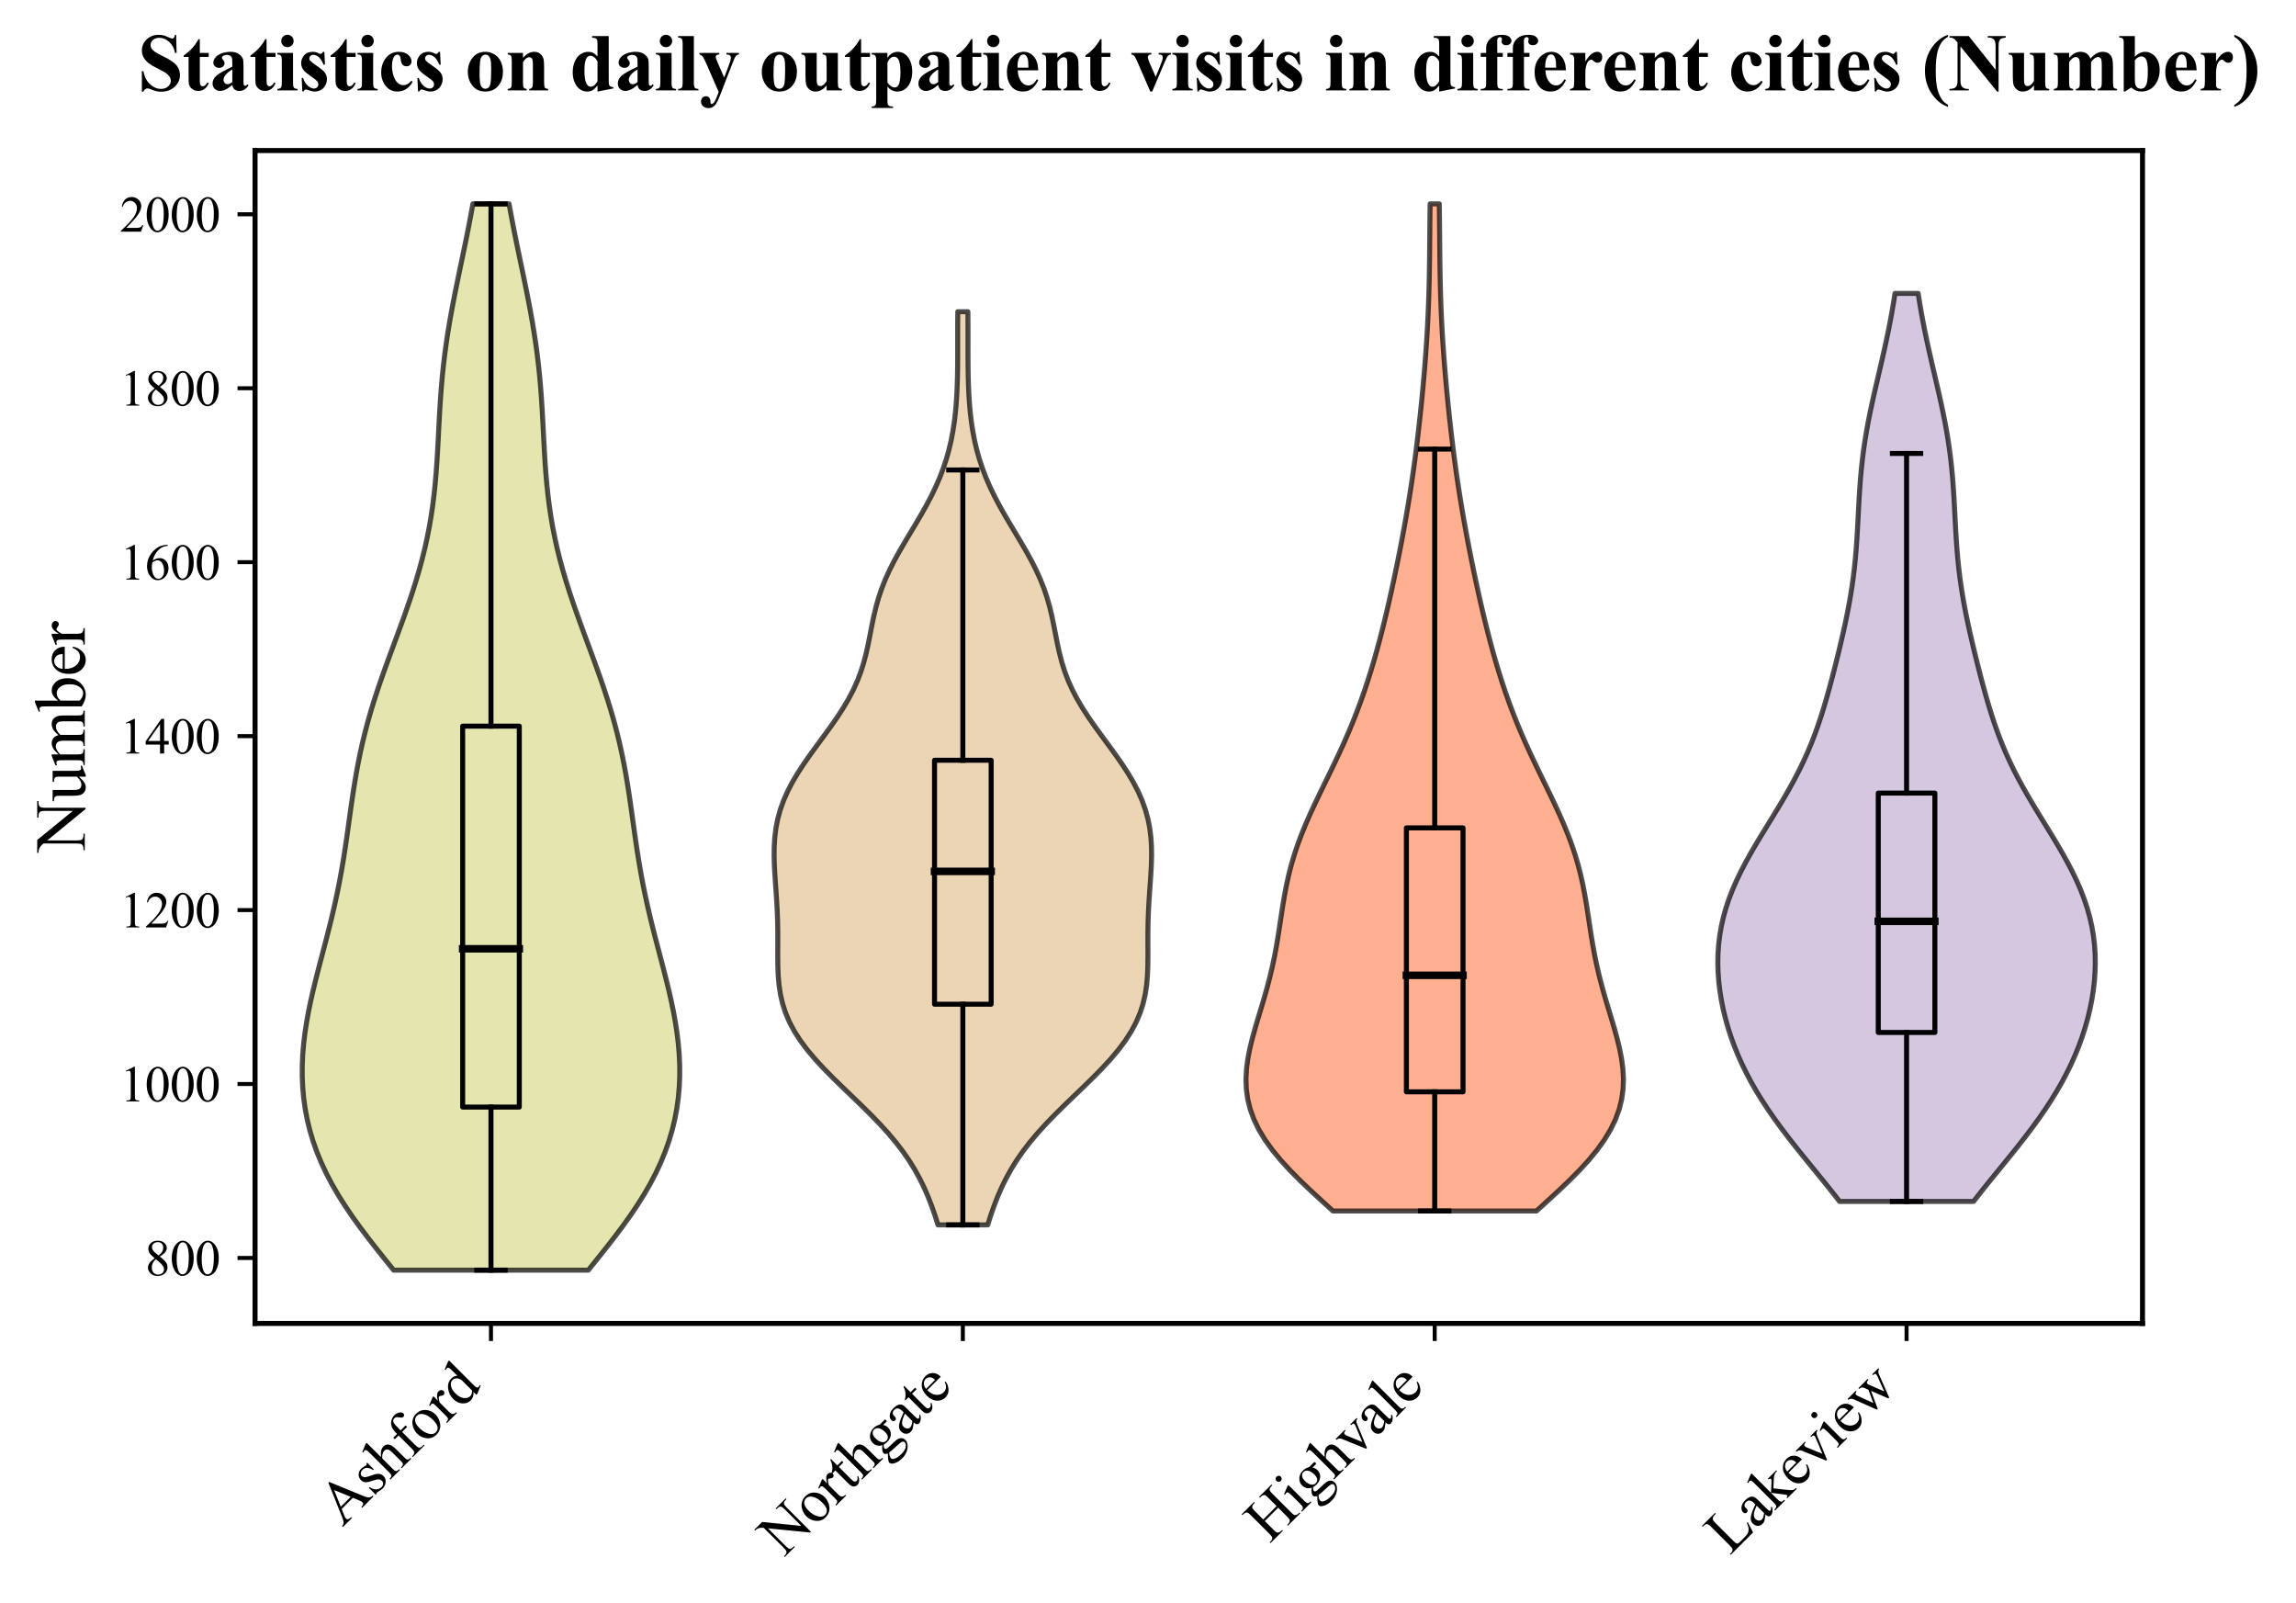 <?xml version="1.0" encoding="utf-8" standalone="no"?>
<!DOCTYPE svg PUBLIC "-//W3C//DTD SVG 1.1//EN"
  "http://www.w3.org/Graphics/SVG/1.1/DTD/svg11.dtd">
<svg xmlns:xlink="http://www.w3.org/1999/xlink" width="458.36pt" height="319.992pt" viewBox="0 0 458.36 319.992" xmlns="http://www.w3.org/2000/svg" version="1.1">
 <defs>
  <style type="text/css">*{stroke-linejoin: round; stroke-linecap: butt}</style>
 </defs>
 <g id="figure_1">
  <g id="patch_1">
   <path d="M 0 319.992 
L 458.36 319.992 
L 458.36 0 
L 0 0 
z
" style="fill: #ffffff"/>
  </g>
  <g id="axes_1">
   <g id="patch_2">
    <path d="M 50.916 264.14 
L 427.716 264.14 
L 427.716 30.045 
L 50.916 30.045 
z
" style="fill: #ffffff"/>
   </g>
   <g id="PolyCollection_1">
    <defs>
     <path id="m84cb37fc8d" d="M 117.449 -66.493 
L 78.583 -66.493 
L 76.852 -68.642 
L 75.138 -70.792 
L 73.461 -72.942 
L 71.841 -75.091 
L 70.296 -77.241 
L 68.84 -79.391 
L 67.485 -81.54 
L 66.242 -83.69 
L 65.117 -85.839 
L 64.113 -87.989 
L 63.232 -90.139 
L 62.475 -92.288 
L 61.838 -94.438 
L 61.319 -96.588 
L 60.913 -98.737 
L 60.618 -100.887 
L 60.427 -103.037 
L 60.336 -105.186 
L 60.34 -107.336 
L 60.434 -109.485 
L 60.613 -111.635 
L 60.869 -113.785 
L 61.196 -115.934 
L 61.586 -118.084 
L 62.031 -120.234 
L 62.52 -122.383 
L 63.045 -124.533 
L 63.594 -126.682 
L 64.157 -128.832 
L 64.723 -130.982 
L 65.283 -133.131 
L 65.829 -135.281 
L 66.352 -137.431 
L 66.848 -139.58 
L 67.313 -141.73 
L 67.744 -143.88 
L 68.141 -146.029 
L 68.508 -148.179 
L 68.848 -150.328 
L 69.167 -152.478 
L 69.472 -154.628 
L 69.771 -156.777 
L 70.071 -158.927 
L 70.383 -161.077 
L 70.715 -163.226 
L 71.074 -165.376 
L 71.468 -167.525 
L 71.902 -169.675 
L 72.38 -171.825 
L 72.906 -173.974 
L 73.479 -176.124 
L 74.099 -178.274 
L 74.763 -180.423 
L 75.467 -182.573 
L 76.204 -184.723 
L 76.969 -186.872 
L 77.753 -189.022 
L 78.547 -191.171 
L 79.343 -193.321 
L 80.132 -195.471 
L 80.905 -197.62 
L 81.653 -199.77 
L 82.37 -201.92 
L 83.047 -204.069 
L 83.681 -206.219 
L 84.265 -208.368 
L 84.797 -210.518 
L 85.274 -212.668 
L 85.696 -214.817 
L 86.064 -216.967 
L 86.38 -219.117 
L 86.648 -221.266 
L 86.872 -223.416 
L 87.059 -225.566 
L 87.214 -227.715 
L 87.347 -229.865 
L 87.465 -232.014 
L 87.576 -234.164 
L 87.688 -236.314 
L 87.81 -238.463 
L 87.949 -240.613 
L 88.111 -242.763 
L 88.301 -244.912 
L 88.522 -247.062 
L 88.777 -249.211 
L 89.067 -251.361 
L 89.39 -253.511 
L 89.745 -255.66 
L 90.127 -257.81 
L 90.534 -259.96 
L 90.959 -262.109 
L 91.398 -264.259 
L 91.844 -266.409 
L 92.293 -268.558 
L 92.739 -270.708 
L 93.178 -272.857 
L 93.604 -275.007 
L 94.015 -277.157 
L 94.408 -279.306 
L 101.624 -279.306 
L 101.624 -279.306 
L 102.017 -277.157 
L 102.428 -275.007 
L 102.854 -272.857 
L 103.293 -270.708 
L 103.739 -268.558 
L 104.188 -266.409 
L 104.634 -264.259 
L 105.073 -262.109 
L 105.498 -259.96 
L 105.905 -257.81 
L 106.287 -255.66 
L 106.642 -253.511 
L 106.965 -251.361 
L 107.255 -249.211 
L 107.51 -247.062 
L 107.731 -244.912 
L 107.921 -242.763 
L 108.083 -240.613 
L 108.222 -238.463 
L 108.344 -236.314 
L 108.456 -234.164 
L 108.567 -232.014 
L 108.685 -229.865 
L 108.817 -227.715 
L 108.973 -225.566 
L 109.16 -223.416 
L 109.384 -221.266 
L 109.651 -219.117 
L 109.968 -216.967 
L 110.336 -214.817 
L 110.758 -212.668 
L 111.235 -210.518 
L 111.767 -208.368 
L 112.351 -206.219 
L 112.984 -204.069 
L 113.662 -201.92 
L 114.379 -199.77 
L 115.127 -197.62 
L 115.9 -195.471 
L 116.689 -193.321 
L 117.485 -191.171 
L 118.279 -189.022 
L 119.063 -186.872 
L 119.828 -184.723 
L 120.565 -182.573 
L 121.269 -180.423 
L 121.933 -178.274 
L 122.553 -176.124 
L 123.126 -173.974 
L 123.652 -171.825 
L 124.13 -169.675 
L 124.564 -167.525 
L 124.958 -165.376 
L 125.317 -163.226 
L 125.649 -161.077 
L 125.96 -158.927 
L 126.261 -156.777 
L 126.56 -154.628 
L 126.865 -152.478 
L 127.183 -150.328 
L 127.524 -148.179 
L 127.891 -146.029 
L 128.288 -143.88 
L 128.719 -141.73 
L 129.184 -139.58 
L 129.679 -137.431 
L 130.203 -135.281 
L 130.749 -133.131 
L 131.309 -130.982 
L 131.875 -128.832 
L 132.438 -126.682 
L 132.987 -124.533 
L 133.512 -122.383 
L 134.001 -120.234 
L 134.446 -118.084 
L 134.836 -115.934 
L 135.163 -113.785 
L 135.419 -111.635 
L 135.597 -109.485 
L 135.692 -107.336 
L 135.696 -105.186 
L 135.605 -103.037 
L 135.414 -100.887 
L 135.119 -98.737 
L 134.713 -96.588 
L 134.194 -94.438 
L 133.557 -92.288 
L 132.8 -90.139 
L 131.919 -87.989 
L 130.915 -85.839 
L 129.79 -83.69 
L 128.547 -81.54 
L 127.192 -79.391 
L 125.736 -77.241 
L 124.191 -75.091 
L 122.571 -72.942 
L 120.894 -70.792 
L 119.18 -68.642 
L 117.449 -66.493 
z
" style="stroke: #000000; stroke-opacity: 0.7"/>
    </defs>
    <g clip-path="url(#p8a3124f9cb)">
     <use xlink:href="#m84cb37fc8d" x="0" y="319.992" style="fill: #dbdb8d; fill-opacity: 0.7; stroke: #000000; stroke-opacity: 0.7"/>
    </g>
   </g>
   <g id="PolyCollection_2">
    <defs>
     <path id="m5a535621b2" d="M 197.181 -75.519 
L 187.251 -75.519 
L 186.665 -77.36 
L 186.023 -79.201 
L 185.312 -81.042 
L 184.517 -82.883 
L 183.62 -84.724 
L 182.608 -86.565 
L 181.466 -88.406 
L 180.187 -90.247 
L 178.767 -92.088 
L 177.21 -93.93 
L 175.528 -95.771 
L 173.741 -97.612 
L 171.876 -99.453 
L 169.966 -101.294 
L 168.049 -103.135 
L 166.167 -104.976 
L 164.36 -106.817 
L 162.666 -108.658 
L 161.121 -110.499 
L 159.749 -112.34 
L 158.569 -114.181 
L 157.59 -116.022 
L 156.811 -117.863 
L 156.22 -119.704 
L 155.799 -121.545 
L 155.522 -123.386 
L 155.362 -125.227 
L 155.286 -127.068 
L 155.263 -128.909 
L 155.267 -130.75 
L 155.273 -132.591 
L 155.264 -134.432 
L 155.228 -136.273 
L 155.16 -138.114 
L 155.062 -139.955 
L 154.941 -141.797 
L 154.81 -143.638 
L 154.685 -145.479 
L 154.586 -147.32 
L 154.536 -149.161 
L 154.556 -151.002 
L 154.67 -152.843 
L 154.898 -154.684 
L 155.258 -156.525 
L 155.763 -158.366 
L 156.42 -160.207 
L 157.231 -162.048 
L 158.188 -163.889 
L 159.279 -165.73 
L 160.482 -167.571 
L 161.769 -169.412 
L 163.109 -171.253 
L 164.465 -173.094 
L 165.803 -174.935 
L 167.087 -176.776 
L 168.287 -178.617 
L 169.377 -180.458 
L 170.342 -182.299 
L 171.173 -184.14 
L 171.872 -185.981 
L 172.45 -187.822 
L 172.929 -189.664 
L 173.334 -191.505 
L 173.698 -193.346 
L 174.054 -195.187 
L 174.438 -197.028 
L 174.878 -198.869 
L 175.401 -200.71 
L 176.022 -202.551 
L 176.752 -204.392 
L 177.587 -206.233 
L 178.52 -208.074 
L 179.533 -209.915 
L 180.603 -211.756 
L 181.704 -213.597 
L 182.809 -215.438 
L 183.891 -217.279 
L 184.926 -219.12 
L 185.896 -220.961 
L 186.786 -222.802 
L 187.586 -224.643 
L 188.292 -226.484 
L 188.903 -228.325 
L 189.424 -230.166 
L 189.858 -232.007 
L 190.213 -233.848 
L 190.497 -235.689 
L 190.719 -237.531 
L 190.886 -239.372 
L 191.008 -241.213 
L 191.09 -243.054 
L 191.142 -244.895 
L 191.171 -246.736 
L 191.183 -248.577 
L 191.185 -250.418 
L 191.184 -252.259 
L 191.184 -254.1 
L 191.19 -255.941 
L 191.206 -257.782 
L 193.226 -257.782 
L 193.226 -257.782 
L 193.241 -255.941 
L 193.248 -254.1 
L 193.248 -252.259 
L 193.247 -250.418 
L 193.249 -248.577 
L 193.261 -246.736 
L 193.29 -244.895 
L 193.342 -243.054 
L 193.424 -241.213 
L 193.545 -239.372 
L 193.713 -237.531 
L 193.934 -235.689 
L 194.219 -233.848 
L 194.574 -232.007 
L 195.008 -230.166 
L 195.528 -228.325 
L 196.14 -226.484 
L 196.846 -224.643 
L 197.646 -222.802 
L 198.536 -220.961 
L 199.506 -219.12 
L 200.541 -217.279 
L 201.623 -215.438 
L 202.728 -213.597 
L 203.829 -211.756 
L 204.899 -209.915 
L 205.912 -208.074 
L 206.844 -206.233 
L 207.68 -204.392 
L 208.409 -202.551 
L 209.031 -200.71 
L 209.554 -198.869 
L 209.994 -197.028 
L 210.378 -195.187 
L 210.734 -193.346 
L 211.098 -191.505 
L 211.503 -189.664 
L 211.981 -187.822 
L 212.56 -185.981 
L 213.259 -184.14 
L 214.09 -182.299 
L 215.055 -180.458 
L 216.145 -178.617 
L 217.345 -176.776 
L 218.629 -174.935 
L 219.966 -173.094 
L 221.323 -171.253 
L 222.663 -169.412 
L 223.95 -167.571 
L 225.153 -165.73 
L 226.244 -163.889 
L 227.201 -162.048 
L 228.012 -160.207 
L 228.669 -158.366 
L 229.174 -156.525 
L 229.533 -154.684 
L 229.761 -152.843 
L 229.875 -151.002 
L 229.896 -149.161 
L 229.846 -147.32 
L 229.747 -145.479 
L 229.622 -143.638 
L 229.491 -141.797 
L 229.37 -139.955 
L 229.272 -138.114 
L 229.204 -136.273 
L 229.168 -134.432 
L 229.159 -132.591 
L 229.165 -130.75 
L 229.169 -128.909 
L 229.146 -127.068 
L 229.07 -125.227 
L 228.909 -123.386 
L 228.633 -121.545 
L 228.212 -119.704 
L 227.621 -117.863 
L 226.842 -116.022 
L 225.863 -114.181 
L 224.683 -112.34 
L 223.311 -110.499 
L 221.765 -108.658 
L 220.072 -106.817 
L 218.265 -104.976 
L 216.383 -103.135 
L 214.466 -101.294 
L 212.556 -99.453 
L 210.691 -97.612 
L 208.904 -95.771 
L 207.222 -93.93 
L 205.665 -92.088 
L 204.245 -90.247 
L 202.966 -88.406 
L 201.824 -86.565 
L 200.812 -84.724 
L 199.915 -82.883 
L 199.119 -81.042 
L 198.408 -79.201 
L 197.767 -77.36 
L 197.181 -75.519 
z
" style="stroke: #000000; stroke-opacity: 0.7"/>
    </defs>
    <g clip-path="url(#p8a3124f9cb)">
     <use xlink:href="#m5a535621b2" x="0" y="319.992" style="fill: #e5c494; fill-opacity: 0.7; stroke: #000000; stroke-opacity: 0.7"/>
    </g>
   </g>
   <g id="PolyCollection_3">
    <defs>
     <path id="m68ab4cffa6" d="M 306.729 -78.296 
L 266.103 -78.296 
L 263.865 -80.327 
L 261.659 -82.357 
L 259.529 -84.388 
L 257.515 -86.418 
L 255.657 -88.448 
L 253.987 -90.479 
L 252.53 -92.509 
L 251.304 -94.54 
L 250.321 -96.57 
L 249.582 -98.601 
L 249.08 -100.631 
L 248.805 -102.661 
L 248.736 -104.692 
L 248.851 -106.722 
L 249.123 -108.753 
L 249.523 -110.783 
L 250.02 -112.813 
L 250.584 -114.844 
L 251.186 -116.874 
L 251.801 -118.905 
L 252.404 -120.935 
L 252.979 -122.965 
L 253.51 -124.996 
L 253.992 -127.026 
L 254.421 -129.057 
L 254.802 -131.087 
L 255.143 -133.117 
L 255.458 -135.148 
L 255.764 -137.178 
L 256.078 -139.209 
L 256.42 -141.239 
L 256.807 -143.269 
L 257.254 -145.3 
L 257.773 -147.33 
L 258.371 -149.361 
L 259.05 -151.391 
L 259.807 -153.421 
L 260.637 -155.452 
L 261.526 -157.482 
L 262.464 -159.513 
L 263.434 -161.543 
L 264.422 -163.573 
L 265.412 -165.604 
L 266.392 -167.634 
L 267.349 -169.665 
L 268.276 -171.695 
L 269.165 -173.725 
L 270.012 -175.756 
L 270.816 -177.786 
L 271.577 -179.817 
L 272.296 -181.847 
L 272.975 -183.877 
L 273.617 -185.908 
L 274.226 -187.938 
L 274.804 -189.969 
L 275.355 -191.999 
L 275.882 -194.029 
L 276.387 -196.06 
L 276.873 -198.09 
L 277.342 -200.121 
L 277.796 -202.151 
L 278.236 -204.181 
L 278.663 -206.212 
L 279.078 -208.242 
L 279.482 -210.273 
L 279.873 -212.303 
L 280.251 -214.333 
L 280.616 -216.364 
L 280.967 -218.394 
L 281.303 -220.425 
L 281.624 -222.455 
L 281.929 -224.485 
L 282.22 -226.516 
L 282.495 -228.546 
L 282.757 -230.577 
L 283.005 -232.607 
L 283.241 -234.637 
L 283.465 -236.668 
L 283.679 -238.698 
L 283.882 -240.729 
L 284.075 -242.759 
L 284.257 -244.789 
L 284.428 -246.82 
L 284.587 -248.85 
L 284.733 -250.881 
L 284.864 -252.911 
L 284.981 -254.941 
L 285.083 -256.972 
L 285.169 -259.002 
L 285.239 -261.033 
L 285.295 -263.063 
L 285.338 -265.093 
L 285.371 -267.124 
L 285.396 -269.154 
L 285.415 -271.185 
L 285.432 -273.215 
L 285.45 -275.245 
L 285.471 -277.276 
L 285.498 -279.306 
L 287.334 -279.306 
L 287.334 -279.306 
L 287.36 -277.276 
L 287.382 -275.245 
L 287.4 -273.215 
L 287.417 -271.185 
L 287.436 -269.154 
L 287.461 -267.124 
L 287.493 -265.093 
L 287.537 -263.063 
L 287.593 -261.033 
L 287.663 -259.002 
L 287.749 -256.972 
L 287.851 -254.941 
L 287.967 -252.911 
L 288.099 -250.881 
L 288.245 -248.85 
L 288.404 -246.82 
L 288.575 -244.789 
L 288.757 -242.759 
L 288.95 -240.729 
L 289.153 -238.698 
L 289.367 -236.668 
L 289.591 -234.637 
L 289.827 -232.607 
L 290.075 -230.577 
L 290.337 -228.546 
L 290.612 -226.516 
L 290.902 -224.485 
L 291.208 -222.455 
L 291.529 -220.425 
L 291.865 -218.394 
L 292.216 -216.364 
L 292.581 -214.333 
L 292.959 -212.303 
L 293.35 -210.273 
L 293.753 -208.242 
L 294.169 -206.212 
L 294.596 -204.181 
L 295.036 -202.151 
L 295.49 -200.121 
L 295.959 -198.09 
L 296.445 -196.06 
L 296.95 -194.029 
L 297.477 -191.999 
L 298.028 -189.969 
L 298.606 -187.938 
L 299.215 -185.908 
L 299.857 -183.877 
L 300.536 -181.847 
L 301.255 -179.817 
L 302.016 -177.786 
L 302.82 -175.756 
L 303.667 -173.725 
L 304.556 -171.695 
L 305.483 -169.665 
L 306.44 -167.634 
L 307.42 -165.604 
L 308.41 -163.573 
L 309.398 -161.543 
L 310.368 -159.513 
L 311.305 -157.482 
L 312.195 -155.452 
L 313.024 -153.421 
L 313.782 -151.391 
L 314.461 -149.361 
L 315.059 -147.33 
L 315.578 -145.3 
L 316.025 -143.269 
L 316.412 -141.239 
L 316.754 -139.209 
L 317.068 -137.178 
L 317.373 -135.148 
L 317.689 -133.117 
L 318.03 -131.087 
L 318.411 -129.057 
L 318.84 -127.026 
L 319.321 -124.996 
L 319.853 -122.965 
L 320.428 -120.935 
L 321.031 -118.905 
L 321.646 -116.874 
L 322.248 -114.844 
L 322.812 -112.813 
L 323.309 -110.783 
L 323.709 -108.753 
L 323.981 -106.722 
L 324.096 -104.692 
L 324.027 -102.661 
L 323.752 -100.631 
L 323.25 -98.601 
L 322.511 -96.57 
L 321.527 -94.54 
L 320.302 -92.509 
L 318.845 -90.479 
L 317.175 -88.448 
L 315.317 -86.418 
L 313.303 -84.388 
L 311.173 -82.357 
L 308.967 -80.327 
L 306.729 -78.296 
z
" style="stroke: #000000; stroke-opacity: 0.7"/>
    </defs>
    <g clip-path="url(#p8a3124f9cb)">
     <use xlink:href="#m68ab4cffa6" x="0" y="319.992" style="fill: #fc8d62; fill-opacity: 0.7; stroke: #000000; stroke-opacity: 0.7"/>
    </g>
   </g>
   <g id="PolyCollection_4">
    <defs>
     <path id="m0ce07ded60" d="M 393.994 -80.206 
L 367.238 -80.206 
L 365.806 -82.036 
L 364.34 -83.867 
L 362.852 -85.697 
L 361.358 -87.528 
L 359.871 -89.358 
L 358.405 -91.189 
L 356.972 -93.02 
L 355.584 -94.85 
L 354.25 -96.681 
L 352.979 -98.511 
L 351.776 -100.342 
L 350.648 -102.172 
L 349.596 -104.003 
L 348.624 -105.833 
L 347.73 -107.664 
L 346.916 -109.494 
L 346.179 -111.325 
L 345.519 -113.155 
L 344.934 -114.986 
L 344.423 -116.816 
L 343.985 -118.647 
L 343.622 -120.477 
L 343.333 -122.308 
L 343.12 -124.138 
L 342.987 -125.969 
L 342.936 -127.799 
L 342.971 -129.63 
L 343.097 -131.46 
L 343.315 -133.291 
L 343.631 -135.121 
L 344.046 -136.952 
L 344.559 -138.782 
L 345.172 -140.613 
L 345.88 -142.444 
L 346.679 -144.274 
L 347.561 -146.105 
L 348.517 -147.935 
L 349.536 -149.766 
L 350.603 -151.596 
L 351.706 -153.427 
L 352.828 -155.257 
L 353.954 -157.088 
L 355.068 -158.918 
L 356.157 -160.749 
L 357.209 -162.579 
L 358.213 -164.41 
L 359.161 -166.24 
L 360.049 -168.071 
L 360.875 -169.901 
L 361.639 -171.732 
L 362.345 -173.562 
L 362.998 -175.393 
L 363.605 -177.223 
L 364.172 -179.054 
L 364.707 -180.884 
L 365.217 -182.715 
L 365.708 -184.545 
L 366.183 -186.376 
L 366.645 -188.206 
L 367.095 -190.037 
L 367.532 -191.867 
L 367.954 -193.698 
L 368.357 -195.529 
L 368.737 -197.359 
L 369.091 -199.19 
L 369.415 -201.02 
L 369.706 -202.851 
L 369.963 -204.681 
L 370.186 -206.512 
L 370.376 -208.342 
L 370.536 -210.173 
L 370.67 -212.003 
L 370.784 -213.834 
L 370.884 -215.664 
L 370.979 -217.495 
L 371.075 -219.325 
L 371.18 -221.156 
L 371.301 -222.986 
L 371.444 -224.817 
L 371.614 -226.647 
L 371.816 -228.478 
L 372.051 -230.308 
L 372.321 -232.139 
L 372.625 -233.969 
L 372.96 -235.8 
L 373.324 -237.63 
L 373.712 -239.461 
L 374.118 -241.291 
L 374.538 -243.122 
L 374.964 -244.953 
L 375.391 -246.783 
L 375.813 -248.614 
L 376.225 -250.444 
L 376.623 -252.275 
L 377.003 -254.105 
L 377.362 -255.936 
L 377.698 -257.766 
L 378.011 -259.597 
L 378.3 -261.427 
L 382.932 -261.427 
L 382.932 -261.427 
L 383.221 -259.597 
L 383.534 -257.766 
L 383.87 -255.936 
L 384.229 -254.105 
L 384.609 -252.275 
L 385.007 -250.444 
L 385.419 -248.614 
L 385.841 -246.783 
L 386.268 -244.953 
L 386.694 -243.122 
L 387.113 -241.291 
L 387.52 -239.461 
L 387.908 -237.63 
L 388.272 -235.8 
L 388.607 -233.969 
L 388.911 -232.139 
L 389.181 -230.308 
L 389.416 -228.478 
L 389.618 -226.647 
L 389.788 -224.817 
L 389.931 -222.986 
L 390.052 -221.156 
L 390.157 -219.325 
L 390.253 -217.495 
L 390.347 -215.664 
L 390.448 -213.834 
L 390.562 -212.003 
L 390.696 -210.173 
L 390.856 -208.342 
L 391.046 -206.512 
L 391.269 -204.681 
L 391.526 -202.851 
L 391.817 -201.02 
L 392.141 -199.19 
L 392.495 -197.359 
L 392.875 -195.529 
L 393.278 -193.698 
L 393.7 -191.867 
L 394.136 -190.037 
L 394.587 -188.206 
L 395.049 -186.376 
L 395.524 -184.545 
L 396.014 -182.715 
L 396.525 -180.884 
L 397.06 -179.054 
L 397.627 -177.223 
L 398.234 -175.393 
L 398.887 -173.562 
L 399.593 -171.732 
L 400.357 -169.901 
L 401.183 -168.071 
L 402.071 -166.24 
L 403.019 -164.41 
L 404.023 -162.579 
L 405.074 -160.749 
L 406.164 -158.918 
L 407.278 -157.088 
L 408.404 -155.257 
L 409.526 -153.427 
L 410.628 -151.596 
L 411.696 -149.766 
L 412.715 -147.935 
L 413.671 -146.105 
L 414.553 -144.274 
L 415.352 -142.444 
L 416.06 -140.613 
L 416.672 -138.782 
L 417.186 -136.952 
L 417.601 -135.121 
L 417.916 -133.291 
L 418.135 -131.46 
L 418.261 -129.63 
L 418.296 -127.799 
L 418.245 -125.969 
L 418.112 -124.138 
L 417.899 -122.308 
L 417.61 -120.477 
L 417.246 -118.647 
L 416.809 -116.816 
L 416.298 -114.986 
L 415.713 -113.155 
L 415.053 -111.325 
L 414.316 -109.494 
L 413.502 -107.664 
L 412.608 -105.833 
L 411.636 -104.003 
L 410.584 -102.172 
L 409.456 -100.342 
L 408.253 -98.511 
L 406.982 -96.681 
L 405.648 -94.85 
L 404.259 -93.02 
L 402.827 -91.189 
L 401.36 -89.358 
L 399.874 -87.528 
L 398.38 -85.697 
L 396.892 -83.867 
L 395.426 -82.036 
L 393.994 -80.206 
z
" style="stroke: #000000; stroke-opacity: 0.7"/>
    </defs>
    <g clip-path="url(#p8a3124f9cb)">
     <use xlink:href="#m0ce07ded60" x="0" y="319.992" style="fill: #c5b0d5; fill-opacity: 0.7; stroke: #000000; stroke-opacity: 0.7"/>
    </g>
   </g>
   <g id="matplotlib.axis_1">
    <g id="xtick_1">
     <g id="line2d_1">
      <defs>
       <path id="m9878fc96f4" d="M 0 0 
L 0 3.5 
" style="stroke: #000000; stroke-width: 0.8"/>
      </defs>
      <g>
       <use xlink:href="#m9878fc96f4" x="98.016" y="264.14" style="stroke: #000000; stroke-width: 0.8"/>
      </g>
     </g>
     <g id="text_1">
      <!-- Ashford -->
      <g transform="translate(68.392 304.841) rotate(-45) scale(0.12 -0.12)">
       <defs>
        <path id="TimesNewRomanPSMT-41" d="M 2928 1419 
L 1288 1419 
L 1000 750 
Q 894 503 894 381 
Q 894 284 986 211 
Q 1078 138 1384 116 
L 1384 0 
L 50 0 
L 50 116 
Q 316 163 394 238 
Q 553 388 747 847 
L 2238 4334 
L 2347 4334 
L 3822 809 
Q 4000 384 4145 257 
Q 4291 131 4550 116 
L 4550 0 
L 2878 0 
L 2878 116 
Q 3131 128 3220 200 
Q 3309 272 3309 375 
Q 3309 513 3184 809 
L 2928 1419 
z
M 2841 1650 
L 2122 3363 
L 1384 1650 
L 2841 1650 
z
" transform="scale(0.016)"/>
        <path id="TimesNewRomanPSMT-73" d="M 2050 2947 
L 2050 1972 
L 1947 1972 
Q 1828 2431 1642 2597 
Q 1456 2763 1169 2763 
Q 950 2763 815 2647 
Q 681 2531 681 2391 
Q 681 2216 781 2091 
Q 878 1963 1175 1819 
L 1631 1597 
Q 2266 1288 2266 781 
Q 2266 391 1970 151 
Q 1675 -88 1309 -88 
Q 1047 -88 709 6 
Q 606 38 541 38 
Q 469 38 428 -44 
L 325 -44 
L 325 978 
L 428 978 
Q 516 541 762 319 
Q 1009 97 1316 97 
Q 1531 97 1667 223 
Q 1803 350 1803 528 
Q 1803 744 1651 891 
Q 1500 1038 1047 1263 
Q 594 1488 453 1669 
Q 313 1847 313 2119 
Q 313 2472 555 2709 
Q 797 2947 1181 2947 
Q 1350 2947 1591 2875 
Q 1750 2828 1803 2828 
Q 1853 2828 1881 2850 
Q 1909 2872 1947 2947 
L 2050 2947 
z
" transform="scale(0.016)"/>
        <path id="TimesNewRomanPSMT-68" d="M 1041 4444 
L 1041 2350 
Q 1388 2731 1591 2839 
Q 1794 2947 1997 2947 
Q 2241 2947 2416 2812 
Q 2591 2678 2675 2391 
Q 2734 2191 2734 1659 
L 2734 647 
Q 2734 375 2778 275 
Q 2809 200 2884 156 
Q 2959 113 3159 113 
L 3159 0 
L 1753 0 
L 1753 113 
L 1819 113 
Q 2019 113 2097 173 
Q 2175 234 2206 353 
Q 2216 403 2216 647 
L 2216 1659 
Q 2216 2128 2167 2275 
Q 2119 2422 2012 2495 
Q 1906 2569 1756 2569 
Q 1603 2569 1437 2487 
Q 1272 2406 1041 2159 
L 1041 647 
Q 1041 353 1073 281 
Q 1106 209 1195 161 
Q 1284 113 1503 113 
L 1503 0 
L 84 0 
L 84 113 
Q 275 113 384 172 
Q 447 203 484 290 
Q 522 378 522 647 
L 522 3238 
Q 522 3728 498 3840 
Q 475 3953 426 3993 
Q 378 4034 297 4034 
Q 231 4034 84 3984 
L 41 4094 
L 897 4444 
L 1041 4444 
z
" transform="scale(0.016)"/>
        <path id="TimesNewRomanPSMT-66" d="M 1319 2638 
L 1319 756 
Q 1319 356 1406 250 
Q 1522 113 1716 113 
L 1975 113 
L 1975 0 
L 266 0 
L 266 113 
L 394 113 
Q 519 113 622 175 
Q 725 238 764 344 
Q 803 450 803 756 
L 803 2638 
L 247 2638 
L 247 2863 
L 803 2863 
L 803 3050 
Q 803 3478 940 3775 
Q 1078 4072 1361 4255 
Q 1644 4438 1997 4438 
Q 2325 4438 2600 4225 
Q 2781 4084 2781 3909 
Q 2781 3816 2700 3733 
Q 2619 3650 2525 3650 
Q 2453 3650 2373 3701 
Q 2294 3753 2178 3923 
Q 2063 4094 1966 4153 
Q 1869 4213 1750 4213 
Q 1606 4213 1506 4136 
Q 1406 4059 1362 3898 
Q 1319 3738 1319 3069 
L 1319 2863 
L 2056 2863 
L 2056 2638 
L 1319 2638 
z
" transform="scale(0.016)"/>
        <path id="TimesNewRomanPSMT-6f" d="M 1600 2947 
Q 2250 2947 2644 2453 
Q 2978 2031 2978 1484 
Q 2978 1100 2793 706 
Q 2609 313 2286 112 
Q 1963 -88 1566 -88 
Q 919 -88 538 428 
Q 216 863 216 1403 
Q 216 1797 411 2186 
Q 606 2575 925 2761 
Q 1244 2947 1600 2947 
z
M 1503 2744 
Q 1338 2744 1170 2645 
Q 1003 2547 900 2300 
Q 797 2053 797 1666 
Q 797 1041 1045 587 
Q 1294 134 1700 134 
Q 2003 134 2200 384 
Q 2397 634 2397 1244 
Q 2397 2006 2069 2444 
Q 1847 2744 1503 2744 
z
" transform="scale(0.016)"/>
        <path id="TimesNewRomanPSMT-72" d="M 1038 2947 
L 1038 2303 
Q 1397 2947 1775 2947 
Q 1947 2947 2059 2842 
Q 2172 2738 2172 2600 
Q 2172 2478 2090 2393 
Q 2009 2309 1897 2309 
Q 1788 2309 1652 2417 
Q 1516 2525 1450 2525 
Q 1394 2525 1328 2463 
Q 1188 2334 1038 2041 
L 1038 669 
Q 1038 431 1097 309 
Q 1138 225 1241 169 
Q 1344 113 1538 113 
L 1538 0 
L 72 0 
L 72 113 
Q 291 113 397 181 
Q 475 231 506 341 
Q 522 394 522 644 
L 522 1753 
Q 522 2253 501 2348 
Q 481 2444 426 2487 
Q 372 2531 291 2531 
Q 194 2531 72 2484 
L 41 2597 
L 906 2947 
L 1038 2947 
z
" transform="scale(0.016)"/>
        <path id="TimesNewRomanPSMT-64" d="M 2222 322 
Q 2013 103 1813 7 
Q 1613 -88 1381 -88 
Q 913 -88 563 304 
Q 213 697 213 1313 
Q 213 1928 600 2439 
Q 988 2950 1597 2950 
Q 1975 2950 2222 2709 
L 2222 3238 
Q 2222 3728 2198 3840 
Q 2175 3953 2125 3993 
Q 2075 4034 2000 4034 
Q 1919 4034 1784 3984 
L 1744 4094 
L 2597 4444 
L 2738 4444 
L 2738 1134 
Q 2738 631 2761 520 
Q 2784 409 2836 365 
Q 2888 322 2956 322 
Q 3041 322 3181 375 
L 3216 266 
L 2366 -88 
L 2222 -88 
L 2222 322 
z
M 2222 541 
L 2222 2016 
Q 2203 2228 2109 2403 
Q 2016 2578 1861 2667 
Q 1706 2756 1559 2756 
Q 1284 2756 1069 2509 
Q 784 2184 784 1559 
Q 784 928 1059 592 
Q 1334 256 1672 256 
Q 1956 256 2222 541 
z
" transform="scale(0.016)"/>
       </defs>
       <use xlink:href="#TimesNewRomanPSMT-41"/>
       <use xlink:href="#TimesNewRomanPSMT-73" x="72.217"/>
       <use xlink:href="#TimesNewRomanPSMT-68" x="111.133"/>
       <use xlink:href="#TimesNewRomanPSMT-66" x="161.133"/>
       <use xlink:href="#TimesNewRomanPSMT-6f" x="194.434"/>
       <use xlink:href="#TimesNewRomanPSMT-72" x="244.434"/>
       <use xlink:href="#TimesNewRomanPSMT-64" x="277.734"/>
      </g>
     </g>
    </g>
    <g id="xtick_2">
     <g id="line2d_2">
      <g>
       <use xlink:href="#m9878fc96f4" x="192.216" y="264.14" style="stroke: #000000; stroke-width: 0.8"/>
      </g>
     </g>
     <g id="text_2">
      <!-- Northgate -->
      <g transform="translate(156.456 310.961) rotate(-45) scale(0.12 -0.12)">
       <defs>
        <path id="TimesNewRomanPSMT-4e" d="M -84 4238 
L 1066 4238 
L 3656 1059 
L 3656 3503 
Q 3656 3894 3569 3991 
Q 3453 4122 3203 4122 
L 3056 4122 
L 3056 4238 
L 4531 4238 
L 4531 4122 
L 4381 4122 
Q 4113 4122 4000 3959 
Q 3931 3859 3931 3503 
L 3931 -69 
L 3819 -69 
L 1025 3344 
L 1025 734 
Q 1025 344 1109 247 
Q 1228 116 1475 116 
L 1625 116 
L 1625 0 
L 150 0 
L 150 116 
L 297 116 
Q 569 116 681 278 
Q 750 378 750 734 
L 750 3681 
Q 566 3897 470 3965 
Q 375 4034 191 4094 
Q 100 4122 -84 4122 
L -84 4238 
z
" transform="scale(0.016)"/>
        <path id="TimesNewRomanPSMT-74" d="M 1031 3803 
L 1031 2863 
L 1700 2863 
L 1700 2644 
L 1031 2644 
L 1031 788 
Q 1031 509 1111 412 
Q 1191 316 1316 316 
Q 1419 316 1516 380 
Q 1613 444 1666 569 
L 1788 569 
Q 1678 263 1478 108 
Q 1278 -47 1066 -47 
Q 922 -47 784 33 
Q 647 113 581 261 
Q 516 409 516 719 
L 516 2644 
L 63 2644 
L 63 2747 
Q 234 2816 414 2980 
Q 594 3144 734 3369 
Q 806 3488 934 3803 
L 1031 3803 
z
" transform="scale(0.016)"/>
        <path id="TimesNewRomanPSMT-67" d="M 966 1044 
Q 703 1172 562 1401 
Q 422 1631 422 1909 
Q 422 2334 742 2640 
Q 1063 2947 1563 2947 
Q 1972 2947 2272 2747 
L 2878 2747 
Q 3013 2747 3034 2739 
Q 3056 2731 3066 2713 
Q 3084 2684 3084 2613 
Q 3084 2531 3069 2500 
Q 3059 2484 3036 2475 
Q 3013 2466 2878 2466 
L 2506 2466 
Q 2681 2241 2681 1891 
Q 2681 1491 2375 1206 
Q 2069 922 1553 922 
Q 1341 922 1119 984 
Q 981 866 932 777 
Q 884 688 884 625 
Q 884 572 936 522 
Q 988 472 1138 450 
Q 1225 438 1575 428 
Q 2219 413 2409 384 
Q 2700 344 2873 169 
Q 3047 -6 3047 -263 
Q 3047 -616 2716 -925 
Q 2228 -1381 1444 -1381 
Q 841 -1381 425 -1109 
Q 191 -953 191 -784 
Q 191 -709 225 -634 
Q 278 -519 444 -313 
Q 466 -284 763 25 
Q 600 122 533 198 
Q 466 275 466 372 
Q 466 481 555 628 
Q 644 775 966 1044 
z
M 1509 2797 
Q 1278 2797 1122 2612 
Q 966 2428 966 2047 
Q 966 1553 1178 1281 
Q 1341 1075 1591 1075 
Q 1828 1075 1981 1253 
Q 2134 1431 2134 1813 
Q 2134 2309 1919 2591 
Q 1759 2797 1509 2797 
z
M 934 0 
Q 788 -159 713 -296 
Q 638 -434 638 -550 
Q 638 -700 819 -813 
Q 1131 -1006 1722 -1006 
Q 2284 -1006 2551 -807 
Q 2819 -609 2819 -384 
Q 2819 -222 2659 -153 
Q 2497 -84 2016 -72 
Q 1313 -53 934 0 
z
" transform="scale(0.016)"/>
        <path id="TimesNewRomanPSMT-61" d="M 1822 413 
Q 1381 72 1269 19 
Q 1100 -59 909 -59 
Q 613 -59 420 144 
Q 228 347 228 678 
Q 228 888 322 1041 
Q 450 1253 767 1440 
Q 1084 1628 1822 1897 
L 1822 2009 
Q 1822 2438 1686 2597 
Q 1550 2756 1291 2756 
Q 1094 2756 978 2650 
Q 859 2544 859 2406 
L 866 2225 
Q 866 2081 792 2003 
Q 719 1925 600 1925 
Q 484 1925 411 2006 
Q 338 2088 338 2228 
Q 338 2497 613 2722 
Q 888 2947 1384 2947 
Q 1766 2947 2009 2819 
Q 2194 2722 2281 2516 
Q 2338 2381 2338 1966 
L 2338 994 
Q 2338 584 2353 492 
Q 2369 400 2405 369 
Q 2441 338 2488 338 
Q 2538 338 2575 359 
Q 2641 400 2828 588 
L 2828 413 
Q 2478 -56 2159 -56 
Q 2006 -56 1915 50 
Q 1825 156 1822 413 
z
M 1822 616 
L 1822 1706 
Q 1350 1519 1213 1441 
Q 966 1303 859 1153 
Q 753 1003 753 825 
Q 753 600 887 451 
Q 1022 303 1197 303 
Q 1434 303 1822 616 
z
" transform="scale(0.016)"/>
        <path id="TimesNewRomanPSMT-65" d="M 681 1784 
Q 678 1147 991 784 
Q 1303 422 1725 422 
Q 2006 422 2214 576 
Q 2422 731 2563 1106 
L 2659 1044 
Q 2594 616 2278 264 
Q 1963 -88 1488 -88 
Q 972 -88 605 314 
Q 238 716 238 1394 
Q 238 2128 614 2539 
Q 991 2950 1559 2950 
Q 2041 2950 2350 2633 
Q 2659 2316 2659 1784 
L 681 1784 
z
M 681 1966 
L 2006 1966 
Q 1991 2241 1941 2353 
Q 1863 2528 1708 2628 
Q 1553 2728 1384 2728 
Q 1125 2728 920 2526 
Q 716 2325 681 1966 
z
" transform="scale(0.016)"/>
       </defs>
       <use xlink:href="#TimesNewRomanPSMT-4e"/>
       <use xlink:href="#TimesNewRomanPSMT-6f" x="72.217"/>
       <use xlink:href="#TimesNewRomanPSMT-72" x="122.217"/>
       <use xlink:href="#TimesNewRomanPSMT-74" x="155.518"/>
       <use xlink:href="#TimesNewRomanPSMT-68" x="183.301"/>
       <use xlink:href="#TimesNewRomanPSMT-67" x="233.301"/>
       <use xlink:href="#TimesNewRomanPSMT-61" x="283.301"/>
       <use xlink:href="#TimesNewRomanPSMT-74" x="327.686"/>
       <use xlink:href="#TimesNewRomanPSMT-65" x="355.469"/>
      </g>
     </g>
    </g>
    <g id="xtick_3">
     <g id="line2d_3">
      <g>
       <use xlink:href="#m9878fc96f4" x="286.416" y="264.14" style="stroke: #000000; stroke-width: 0.8"/>
      </g>
     </g>
     <g id="text_3">
      <!-- Highvale -->
      <g transform="translate(253.481 308.136) rotate(-45) scale(0.12 -0.12)">
       <defs>
        <path id="TimesNewRomanPSMT-48" d="M 1316 2272 
L 3284 2272 
L 3284 3484 
Q 3284 3809 3244 3913 
Q 3213 3991 3113 4047 
Q 2978 4122 2828 4122 
L 2678 4122 
L 2678 4238 
L 4491 4238 
L 4491 4122 
L 4341 4122 
Q 4191 4122 4056 4050 
Q 3956 4000 3920 3898 
Q 3884 3797 3884 3484 
L 3884 750 
Q 3884 428 3925 325 
Q 3956 247 4053 191 
Q 4191 116 4341 116 
L 4491 116 
L 4491 0 
L 2678 0 
L 2678 116 
L 2828 116 
Q 3088 116 3206 269 
Q 3284 369 3284 750 
L 3284 2041 
L 1316 2041 
L 1316 750 
Q 1316 428 1356 325 
Q 1388 247 1488 191 
Q 1622 116 1772 116 
L 1925 116 
L 1925 0 
L 109 0 
L 109 116 
L 259 116 
Q 522 116 641 269 
Q 716 369 716 750 
L 716 3484 
Q 716 3809 675 3913 
Q 644 3991 547 4047 
Q 409 4122 259 4122 
L 109 4122 
L 109 4238 
L 1925 4238 
L 1925 4122 
L 1772 4122 
Q 1622 4122 1488 4050 
Q 1391 4000 1353 3898 
Q 1316 3797 1316 3484 
L 1316 2272 
z
" transform="scale(0.016)"/>
        <path id="TimesNewRomanPSMT-69" d="M 928 4444 
Q 1059 4444 1151 4351 
Q 1244 4259 1244 4128 
Q 1244 3997 1151 3903 
Q 1059 3809 928 3809 
Q 797 3809 703 3903 
Q 609 3997 609 4128 
Q 609 4259 701 4351 
Q 794 4444 928 4444 
z
M 1188 2947 
L 1188 647 
Q 1188 378 1227 289 
Q 1266 200 1342 156 
Q 1419 113 1622 113 
L 1622 0 
L 231 0 
L 231 113 
Q 441 113 512 153 
Q 584 194 626 287 
Q 669 381 669 647 
L 669 1750 
Q 669 2216 641 2353 
Q 619 2453 572 2492 
Q 525 2531 444 2531 
Q 356 2531 231 2484 
L 188 2597 
L 1050 2947 
L 1188 2947 
z
" transform="scale(0.016)"/>
        <path id="TimesNewRomanPSMT-76" d="M 53 2863 
L 1400 2863 
L 1400 2747 
L 1313 2747 
Q 1191 2747 1127 2687 
Q 1063 2628 1063 2528 
Q 1063 2419 1128 2269 
L 1794 688 
L 2463 2328 
Q 2534 2503 2534 2594 
Q 2534 2638 2509 2666 
Q 2475 2713 2422 2730 
Q 2369 2747 2206 2747 
L 2206 2863 
L 3141 2863 
L 3141 2747 
Q 2978 2734 2916 2681 
Q 2806 2588 2719 2369 
L 1703 -88 
L 1575 -88 
L 553 2328 
Q 484 2497 421 2570 
Q 359 2644 263 2694 
Q 209 2722 53 2747 
L 53 2863 
z
" transform="scale(0.016)"/>
        <path id="TimesNewRomanPSMT-6c" d="M 1184 4444 
L 1184 647 
Q 1184 378 1223 290 
Q 1263 203 1344 158 
Q 1425 113 1647 113 
L 1647 0 
L 244 0 
L 244 113 
Q 441 113 512 153 
Q 584 194 625 287 
Q 666 381 666 647 
L 666 3247 
Q 666 3731 644 3842 
Q 622 3953 573 3993 
Q 525 4034 450 4034 
Q 369 4034 244 3984 
L 191 4094 
L 1044 4444 
L 1184 4444 
z
" transform="scale(0.016)"/>
       </defs>
       <use xlink:href="#TimesNewRomanPSMT-48"/>
       <use xlink:href="#TimesNewRomanPSMT-69" x="72.217"/>
       <use xlink:href="#TimesNewRomanPSMT-67" x="100"/>
       <use xlink:href="#TimesNewRomanPSMT-68" x="150"/>
       <use xlink:href="#TimesNewRomanPSMT-76" x="200"/>
       <use xlink:href="#TimesNewRomanPSMT-61" x="250"/>
       <use xlink:href="#TimesNewRomanPSMT-6c" x="294.385"/>
       <use xlink:href="#TimesNewRomanPSMT-65" x="322.168"/>
      </g>
     </g>
    </g>
    <g id="xtick_4">
     <g id="line2d_4">
      <g>
       <use xlink:href="#m9878fc96f4" x="380.616" y="264.14" style="stroke: #000000; stroke-width: 0.8"/>
      </g>
     </g>
     <g id="text_4">
      <!-- Lakeview -->
      <g transform="translate(345.348 310.485) rotate(-45) scale(0.12 -0.12)">
       <defs>
        <path id="TimesNewRomanPSMT-4c" d="M 3669 1172 
L 3772 1150 
L 3409 0 
L 128 0 
L 128 116 
L 288 116 
Q 556 116 672 291 
Q 738 391 738 753 
L 738 3488 
Q 738 3884 650 3984 
Q 528 4122 288 4122 
L 128 4122 
L 128 4238 
L 2047 4238 
L 2047 4122 
Q 1709 4125 1573 4059 
Q 1438 3994 1388 3894 
Q 1338 3794 1338 3416 
L 1338 753 
Q 1338 494 1388 397 
Q 1425 331 1503 300 
Q 1581 269 1991 269 
L 2300 269 
Q 2788 269 2984 341 
Q 3181 413 3343 595 
Q 3506 778 3669 1172 
z
" transform="scale(0.016)"/>
        <path id="TimesNewRomanPSMT-6b" d="M 1047 4444 
L 1047 1597 
L 1775 2259 
Q 2006 2472 2044 2528 
Q 2069 2566 2069 2603 
Q 2069 2666 2017 2711 
Q 1966 2756 1847 2763 
L 1847 2863 
L 3091 2863 
L 3091 2763 
Q 2834 2756 2664 2684 
Q 2494 2613 2291 2428 
L 1556 1750 
L 2291 822 
Q 2597 438 2703 334 
Q 2853 188 2966 144 
Q 3044 113 3238 113 
L 3238 0 
L 1847 0 
L 1847 113 
Q 1966 116 2008 148 
Q 2050 181 2050 241 
Q 2050 313 1925 472 
L 1047 1594 
L 1047 644 
Q 1047 366 1086 278 
Q 1125 191 1197 153 
Q 1269 116 1509 113 
L 1509 0 
L 53 0 
L 53 113 
Q 272 113 381 166 
Q 447 200 481 272 
Q 528 375 528 628 
L 528 3234 
Q 528 3731 506 3842 
Q 484 3953 434 3995 
Q 384 4038 303 4038 
Q 238 4038 106 3984 
L 53 4094 
L 903 4444 
L 1047 4444 
z
" transform="scale(0.016)"/>
        <path id="TimesNewRomanPSMT-77" d="M 41 2863 
L 1241 2863 
L 1241 2747 
Q 1075 2734 1023 2687 
Q 972 2641 972 2553 
Q 972 2456 1025 2319 
L 1638 672 
L 2253 2013 
L 2091 2434 
Q 2016 2622 1894 2694 
Q 1825 2738 1638 2747 
L 1638 2863 
L 3000 2863 
L 3000 2747 
Q 2775 2738 2681 2666 
Q 2619 2616 2619 2506 
Q 2619 2444 2644 2378 
L 3294 734 
L 3897 2319 
Q 3959 2488 3959 2588 
Q 3959 2647 3898 2694 
Q 3838 2741 3659 2747 
L 3659 2863 
L 4563 2863 
L 4563 2747 
Q 4291 2706 4163 2378 
L 3206 -88 
L 3078 -88 
L 2363 1741 
L 1528 -88 
L 1413 -88 
L 494 2319 
Q 403 2547 315 2626 
Q 228 2706 41 2747 
L 41 2863 
z
" transform="scale(0.016)"/>
       </defs>
       <use xlink:href="#TimesNewRomanPSMT-4c"/>
       <use xlink:href="#TimesNewRomanPSMT-61" x="61.084"/>
       <use xlink:href="#TimesNewRomanPSMT-6b" x="105.469"/>
       <use xlink:href="#TimesNewRomanPSMT-65" x="155.469"/>
       <use xlink:href="#TimesNewRomanPSMT-76" x="199.854"/>
       <use xlink:href="#TimesNewRomanPSMT-69" x="249.854"/>
       <use xlink:href="#TimesNewRomanPSMT-65" x="277.637"/>
       <use xlink:href="#TimesNewRomanPSMT-77" x="322.021"/>
      </g>
     </g>
    </g>
   </g>
   <g id="matplotlib.axis_2">
    <g id="ytick_1">
     <g id="line2d_5">
      <defs>
       <path id="mce8e882271" d="M 0 0 
L -3.5 0 
" style="stroke: #000000; stroke-width: 0.8"/>
      </defs>
      <g>
       <use xlink:href="#mce8e882271" x="50.916" y="251.069" style="stroke: #000000; stroke-width: 0.8"/>
      </g>
     </g>
     <g id="text_5">
      <!-- 800 -->
      <g transform="translate(28.916 254.541) scale(0.1 -0.1)">
       <defs>
        <path id="TimesNewRomanPSMT-38" d="M 1228 2134 
Q 725 2547 579 2797 
Q 434 3047 434 3316 
Q 434 3728 753 4026 
Q 1072 4325 1600 4325 
Q 2113 4325 2425 4047 
Q 2738 3769 2738 3413 
Q 2738 3175 2569 2928 
Q 2400 2681 1866 2347 
Q 2416 1922 2594 1678 
Q 2831 1359 2831 1006 
Q 2831 559 2490 242 
Q 2150 -75 1597 -75 
Q 994 -75 656 303 
Q 388 606 388 966 
Q 388 1247 577 1523 
Q 766 1800 1228 2134 
z
M 1719 2469 
Q 2094 2806 2194 3001 
Q 2294 3197 2294 3444 
Q 2294 3772 2109 3958 
Q 1925 4144 1606 4144 
Q 1288 4144 1088 3959 
Q 888 3775 888 3528 
Q 888 3366 970 3203 
Q 1053 3041 1206 2894 
L 1719 2469 
z
M 1375 2016 
Q 1116 1797 991 1539 
Q 866 1281 866 981 
Q 866 578 1086 336 
Q 1306 94 1647 94 
Q 1984 94 2187 284 
Q 2391 475 2391 747 
Q 2391 972 2272 1150 
Q 2050 1481 1375 2016 
z
" transform="scale(0.016)"/>
        <path id="TimesNewRomanPSMT-30" d="M 231 2094 
Q 231 2819 450 3342 
Q 669 3866 1031 4122 
Q 1313 4325 1613 4325 
Q 2100 4325 2488 3828 
Q 2972 3213 2972 2159 
Q 2972 1422 2759 906 
Q 2547 391 2217 158 
Q 1888 -75 1581 -75 
Q 975 -75 572 641 
Q 231 1244 231 2094 
z
M 844 2016 
Q 844 1141 1059 588 
Q 1238 122 1591 122 
Q 1759 122 1940 273 
Q 2122 425 2216 781 
Q 2359 1319 2359 2297 
Q 2359 3022 2209 3506 
Q 2097 3866 1919 4016 
Q 1791 4119 1609 4119 
Q 1397 4119 1231 3928 
Q 1006 3669 925 3112 
Q 844 2556 844 2016 
z
" transform="scale(0.016)"/>
       </defs>
       <use xlink:href="#TimesNewRomanPSMT-38"/>
       <use xlink:href="#TimesNewRomanPSMT-30" x="50"/>
       <use xlink:href="#TimesNewRomanPSMT-30" x="100"/>
      </g>
     </g>
    </g>
    <g id="ytick_2">
     <g id="line2d_6">
      <g>
       <use xlink:href="#mce8e882271" x="50.916" y="216.352" style="stroke: #000000; stroke-width: 0.8"/>
      </g>
     </g>
     <g id="text_6">
      <!-- 1000 -->
      <g transform="translate(23.916 219.824) scale(0.1 -0.1)">
       <defs>
        <path id="TimesNewRomanPSMT-31" d="M 750 3822 
L 1781 4325 
L 1884 4325 
L 1884 747 
Q 1884 391 1914 303 
Q 1944 216 2037 169 
Q 2131 122 2419 116 
L 2419 0 
L 825 0 
L 825 116 
Q 1125 122 1212 167 
Q 1300 213 1334 289 
Q 1369 366 1369 747 
L 1369 3034 
Q 1369 3497 1338 3628 
Q 1316 3728 1258 3775 
Q 1200 3822 1119 3822 
Q 1003 3822 797 3725 
L 750 3822 
z
" transform="scale(0.016)"/>
       </defs>
       <use xlink:href="#TimesNewRomanPSMT-31"/>
       <use xlink:href="#TimesNewRomanPSMT-30" x="50"/>
       <use xlink:href="#TimesNewRomanPSMT-30" x="100"/>
       <use xlink:href="#TimesNewRomanPSMT-30" x="150"/>
      </g>
     </g>
    </g>
    <g id="ytick_3">
     <g id="line2d_7">
      <g>
       <use xlink:href="#mce8e882271" x="50.916" y="181.636" style="stroke: #000000; stroke-width: 0.8"/>
      </g>
     </g>
     <g id="text_7">
      <!-- 1200 -->
      <g transform="translate(23.916 185.107) scale(0.1 -0.1)">
       <defs>
        <path id="TimesNewRomanPSMT-32" d="M 2934 816 
L 2638 0 
L 138 0 
L 138 116 
Q 1241 1122 1691 1759 
Q 2141 2397 2141 2925 
Q 2141 3328 1894 3587 
Q 1647 3847 1303 3847 
Q 991 3847 742 3664 
Q 494 3481 375 3128 
L 259 3128 
Q 338 3706 661 4015 
Q 984 4325 1469 4325 
Q 1984 4325 2329 3994 
Q 2675 3663 2675 3213 
Q 2675 2891 2525 2569 
Q 2294 2063 1775 1497 
Q 997 647 803 472 
L 1909 472 
Q 2247 472 2383 497 
Q 2519 522 2628 598 
Q 2738 675 2819 816 
L 2934 816 
z
" transform="scale(0.016)"/>
       </defs>
       <use xlink:href="#TimesNewRomanPSMT-31"/>
       <use xlink:href="#TimesNewRomanPSMT-32" x="50"/>
       <use xlink:href="#TimesNewRomanPSMT-30" x="100"/>
       <use xlink:href="#TimesNewRomanPSMT-30" x="150"/>
      </g>
     </g>
    </g>
    <g id="ytick_4">
     <g id="line2d_8">
      <g>
       <use xlink:href="#mce8e882271" x="50.916" y="146.919" style="stroke: #000000; stroke-width: 0.8"/>
      </g>
     </g>
     <g id="text_8">
      <!-- 1400 -->
      <g transform="translate(23.916 150.391) scale(0.1 -0.1)">
       <defs>
        <path id="TimesNewRomanPSMT-34" d="M 2978 1563 
L 2978 1119 
L 2409 1119 
L 2409 0 
L 1894 0 
L 1894 1119 
L 100 1119 
L 100 1519 
L 2066 4325 
L 2409 4325 
L 2409 1563 
L 2978 1563 
z
M 1894 1563 
L 1894 3666 
L 406 1563 
L 1894 1563 
z
" transform="scale(0.016)"/>
       </defs>
       <use xlink:href="#TimesNewRomanPSMT-31"/>
       <use xlink:href="#TimesNewRomanPSMT-34" x="50"/>
       <use xlink:href="#TimesNewRomanPSMT-30" x="100"/>
       <use xlink:href="#TimesNewRomanPSMT-30" x="150"/>
      </g>
     </g>
    </g>
    <g id="ytick_5">
     <g id="line2d_9">
      <g>
       <use xlink:href="#mce8e882271" x="50.916" y="112.202" style="stroke: #000000; stroke-width: 0.8"/>
      </g>
     </g>
     <g id="text_9">
      <!-- 1600 -->
      <g transform="translate(23.916 115.674) scale(0.1 -0.1)">
       <defs>
        <path id="TimesNewRomanPSMT-36" d="M 2869 4325 
L 2869 4209 
Q 2456 4169 2195 4045 
Q 1934 3922 1679 3669 
Q 1425 3416 1258 3105 
Q 1091 2794 978 2366 
Q 1428 2675 1881 2675 
Q 2316 2675 2634 2325 
Q 2953 1975 2953 1425 
Q 2953 894 2631 456 
Q 2244 -75 1606 -75 
Q 1172 -75 869 213 
Q 275 772 275 1663 
Q 275 2231 503 2743 
Q 731 3256 1154 3653 
Q 1578 4050 1965 4187 
Q 2353 4325 2688 4325 
L 2869 4325 
z
M 925 2138 
Q 869 1716 869 1456 
Q 869 1156 980 804 
Q 1091 453 1309 247 
Q 1469 100 1697 100 
Q 1969 100 2183 356 
Q 2397 613 2397 1088 
Q 2397 1622 2184 2012 
Q 1972 2403 1581 2403 
Q 1463 2403 1327 2353 
Q 1191 2303 925 2138 
z
" transform="scale(0.016)"/>
       </defs>
       <use xlink:href="#TimesNewRomanPSMT-31"/>
       <use xlink:href="#TimesNewRomanPSMT-36" x="50"/>
       <use xlink:href="#TimesNewRomanPSMT-30" x="100"/>
       <use xlink:href="#TimesNewRomanPSMT-30" x="150"/>
      </g>
     </g>
    </g>
    <g id="ytick_6">
     <g id="line2d_10">
      <g>
       <use xlink:href="#mce8e882271" x="50.916" y="77.485" style="stroke: #000000; stroke-width: 0.8"/>
      </g>
     </g>
     <g id="text_10">
      <!-- 1800 -->
      <g transform="translate(23.916 80.957) scale(0.1 -0.1)">
       <use xlink:href="#TimesNewRomanPSMT-31"/>
       <use xlink:href="#TimesNewRomanPSMT-38" x="50"/>
       <use xlink:href="#TimesNewRomanPSMT-30" x="100"/>
       <use xlink:href="#TimesNewRomanPSMT-30" x="150"/>
      </g>
     </g>
    </g>
    <g id="ytick_7">
     <g id="line2d_11">
      <g>
       <use xlink:href="#mce8e882271" x="50.916" y="42.769" style="stroke: #000000; stroke-width: 0.8"/>
      </g>
     </g>
     <g id="text_11">
      <!-- 2000 -->
      <g transform="translate(23.916 46.241) scale(0.1 -0.1)">
       <use xlink:href="#TimesNewRomanPSMT-32"/>
       <use xlink:href="#TimesNewRomanPSMT-30" x="50"/>
       <use xlink:href="#TimesNewRomanPSMT-30" x="100"/>
       <use xlink:href="#TimesNewRomanPSMT-30" x="150"/>
      </g>
     </g>
    </g>
    <g id="text_12">
     <!-- Number -->
     <g transform="translate(16.921 170.031) rotate(-90) scale(0.14 -0.14)">
      <defs>
       <path id="TimesNewRomanPSMT-75" d="M 2709 2863 
L 2709 1128 
Q 2709 631 2732 520 
Q 2756 409 2807 365 
Q 2859 322 2928 322 
Q 3025 322 3147 375 
L 3191 266 
L 2334 -88 
L 2194 -88 
L 2194 519 
Q 1825 119 1631 15 
Q 1438 -88 1222 -88 
Q 981 -88 804 51 
Q 628 191 559 409 
Q 491 628 491 1028 
L 491 2306 
Q 491 2509 447 2587 
Q 403 2666 317 2708 
Q 231 2750 6 2747 
L 6 2863 
L 1009 2863 
L 1009 947 
Q 1009 547 1148 422 
Q 1288 297 1484 297 
Q 1619 297 1789 381 
Q 1959 466 2194 703 
L 2194 2325 
Q 2194 2569 2105 2655 
Q 2016 2741 1734 2747 
L 1734 2863 
L 2709 2863 
z
" transform="scale(0.016)"/>
       <path id="TimesNewRomanPSMT-6d" d="M 1050 2338 
Q 1363 2650 1419 2697 
Q 1559 2816 1721 2881 
Q 1884 2947 2044 2947 
Q 2313 2947 2506 2790 
Q 2700 2634 2766 2338 
Q 3088 2713 3309 2830 
Q 3531 2947 3766 2947 
Q 3994 2947 4170 2830 
Q 4347 2713 4450 2447 
Q 4519 2266 4519 1878 
L 4519 647 
Q 4519 378 4559 278 
Q 4591 209 4675 161 
Q 4759 113 4950 113 
L 4950 0 
L 3538 0 
L 3538 113 
L 3597 113 
Q 3781 113 3884 184 
Q 3956 234 3988 344 
Q 4000 397 4000 647 
L 4000 1878 
Q 4000 2228 3916 2372 
Q 3794 2572 3525 2572 
Q 3359 2572 3192 2489 
Q 3025 2406 2788 2181 
L 2781 2147 
L 2788 2013 
L 2788 647 
Q 2788 353 2820 281 
Q 2853 209 2943 161 
Q 3034 113 3253 113 
L 3253 0 
L 1806 0 
L 1806 113 
Q 2044 113 2133 169 
Q 2222 225 2256 338 
Q 2272 391 2272 647 
L 2272 1878 
Q 2272 2228 2169 2381 
Q 2031 2581 1784 2581 
Q 1616 2581 1450 2491 
Q 1191 2353 1050 2181 
L 1050 647 
Q 1050 366 1089 281 
Q 1128 197 1204 155 
Q 1281 113 1516 113 
L 1516 0 
L 100 0 
L 100 113 
Q 297 113 375 155 
Q 453 197 493 289 
Q 534 381 534 647 
L 534 1741 
Q 534 2213 506 2350 
Q 484 2453 437 2492 
Q 391 2531 309 2531 
Q 222 2531 100 2484 
L 53 2597 
L 916 2947 
L 1050 2947 
L 1050 2338 
z
" transform="scale(0.016)"/>
       <path id="TimesNewRomanPSMT-62" d="M 984 2369 
Q 1400 2947 1881 2947 
Q 2322 2947 2650 2570 
Q 2978 2194 2978 1541 
Q 2978 778 2472 313 
Q 2038 -88 1503 -88 
Q 1253 -88 995 3 
Q 738 94 469 275 
L 469 3241 
Q 469 3728 445 3840 
Q 422 3953 372 3993 
Q 322 4034 247 4034 
Q 159 4034 28 3984 
L -16 4094 
L 844 4444 
L 984 4444 
L 984 2369 
z
M 984 2169 
L 984 456 
Q 1144 300 1314 220 
Q 1484 141 1663 141 
Q 1947 141 2192 453 
Q 2438 766 2438 1363 
Q 2438 1913 2192 2208 
Q 1947 2503 1634 2503 
Q 1469 2503 1303 2419 
Q 1178 2356 984 2169 
z
" transform="scale(0.016)"/>
      </defs>
      <use xlink:href="#TimesNewRomanPSMT-4e"/>
      <use xlink:href="#TimesNewRomanPSMT-75" x="72.217"/>
      <use xlink:href="#TimesNewRomanPSMT-6d" x="122.217"/>
      <use xlink:href="#TimesNewRomanPSMT-62" x="200"/>
      <use xlink:href="#TimesNewRomanPSMT-65" x="250"/>
      <use xlink:href="#TimesNewRomanPSMT-72" x="294.385"/>
     </g>
    </g>
   </g>
   <g id="patch_3">
    <path d="M 92.364 220.952 
L 103.668 220.952 
L 103.668 144.923 
L 92.364 144.923 
L 92.364 220.952 
L 92.364 220.952 
z
" clip-path="url(#p8a3124f9cb)" style="fill: none; stroke: #000000; stroke-linejoin: miter"/>
   </g>
   <g id="line2d_12">
    <path d="M 98.016 220.952 
L 98.016 253.499 
" clip-path="url(#p8a3124f9cb)" style="fill: none; stroke: #000000; stroke-linecap: square"/>
   </g>
   <g id="line2d_13">
    <path d="M 98.016 144.923 
L 98.016 40.686 
" clip-path="url(#p8a3124f9cb)" style="fill: none; stroke: #000000; stroke-linecap: square"/>
   </g>
   <g id="line2d_14">
    <path d="M 95.19 253.499 
L 100.842 253.499 
" clip-path="url(#p8a3124f9cb)" style="fill: none; stroke: #000000; stroke-linecap: square"/>
   </g>
   <g id="line2d_15">
    <path d="M 95.19 40.686 
L 100.842 40.686 
" clip-path="url(#p8a3124f9cb)" style="fill: none; stroke: #000000; stroke-linecap: square"/>
   </g>
   <g id="patch_4">
    <path d="M 186.564 200.426 
L 197.868 200.426 
L 197.868 151.736 
L 186.564 151.736 
L 186.564 200.426 
L 186.564 200.426 
z
" clip-path="url(#p8a3124f9cb)" style="fill: none; stroke: #000000; stroke-linejoin: miter"/>
   </g>
   <g id="line2d_16">
    <path d="M 192.216 200.426 
L 192.216 244.473 
" clip-path="url(#p8a3124f9cb)" style="fill: none; stroke: #000000; stroke-linecap: square"/>
   </g>
   <g id="line2d_17">
    <path d="M 192.216 151.736 
L 192.216 93.802 
" clip-path="url(#p8a3124f9cb)" style="fill: none; stroke: #000000; stroke-linecap: square"/>
   </g>
   <g id="line2d_18">
    <path d="M 189.39 244.473 
L 195.042 244.473 
" clip-path="url(#p8a3124f9cb)" style="fill: none; stroke: #000000; stroke-linecap: square"/>
   </g>
   <g id="line2d_19">
    <path d="M 189.39 93.802 
L 195.042 93.802 
" clip-path="url(#p8a3124f9cb)" style="fill: none; stroke: #000000; stroke-linecap: square"/>
   </g>
   <g id="patch_5">
    <path d="M 280.764 217.915 
L 292.068 217.915 
L 292.068 165.232 
L 280.764 165.232 
L 280.764 217.915 
L 280.764 217.915 
z
" clip-path="url(#p8a3124f9cb)" style="fill: none; stroke: #000000; stroke-linejoin: miter"/>
   </g>
   <g id="line2d_20">
    <path d="M 286.416 217.915 
L 286.416 241.695 
" clip-path="url(#p8a3124f9cb)" style="fill: none; stroke: #000000; stroke-linecap: square"/>
   </g>
   <g id="line2d_21">
    <path d="M 286.416 165.232 
L 286.416 89.636 
" clip-path="url(#p8a3124f9cb)" style="fill: none; stroke: #000000; stroke-linecap: square"/>
   </g>
   <g id="line2d_22">
    <path d="M 283.59 241.695 
L 289.242 241.695 
" clip-path="url(#p8a3124f9cb)" style="fill: none; stroke: #000000; stroke-linecap: square"/>
   </g>
   <g id="line2d_23">
    <path d="M 283.59 89.636 
L 289.242 89.636 
" clip-path="url(#p8a3124f9cb)" style="fill: none; stroke: #000000; stroke-linecap: square"/>
   </g>
   <g id="patch_6">
    <path d="M 374.964 206.067 
L 386.268 206.067 
L 386.268 158.289 
L 374.964 158.289 
L 374.964 206.067 
L 374.964 206.067 
z
" clip-path="url(#p8a3124f9cb)" style="fill: none; stroke: #000000; stroke-linejoin: miter"/>
   </g>
   <g id="line2d_24">
    <path d="M 380.616 206.067 
L 380.616 239.786 
" clip-path="url(#p8a3124f9cb)" style="fill: none; stroke: #000000; stroke-linecap: square"/>
   </g>
   <g id="line2d_25">
    <path d="M 380.616 158.289 
L 380.616 90.504 
" clip-path="url(#p8a3124f9cb)" style="fill: none; stroke: #000000; stroke-linecap: square"/>
   </g>
   <g id="line2d_26">
    <path d="M 377.79 239.786 
L 383.442 239.786 
" clip-path="url(#p8a3124f9cb)" style="fill: none; stroke: #000000; stroke-linecap: square"/>
   </g>
   <g id="line2d_27">
    <path d="M 377.79 90.504 
L 383.442 90.504 
" clip-path="url(#p8a3124f9cb)" style="fill: none; stroke: #000000; stroke-linecap: square"/>
   </g>
   <g id="line2d_28">
    <path d="M 92.364 189.36 
L 103.668 189.36 
" clip-path="url(#p8a3124f9cb)" style="fill: none; stroke: #000000; stroke-width: 1.5; stroke-linecap: square"/>
   </g>
   <g id="line2d_29">
    <path d="M 186.564 173.911 
L 197.868 173.911 
" clip-path="url(#p8a3124f9cb)" style="fill: none; stroke: #000000; stroke-width: 1.5; stroke-linecap: square"/>
   </g>
   <g id="line2d_30">
    <path d="M 280.764 194.654 
L 292.068 194.654 
" clip-path="url(#p8a3124f9cb)" style="fill: none; stroke: #000000; stroke-width: 1.5; stroke-linecap: square"/>
   </g>
   <g id="line2d_31">
    <path d="M 374.964 183.892 
L 386.268 183.892 
" clip-path="url(#p8a3124f9cb)" style="fill: none; stroke: #000000; stroke-width: 1.5; stroke-linecap: square"/>
   </g>
   <g id="patch_7">
    <path d="M 50.916 264.14 
L 50.916 30.045 
" style="fill: none; stroke: #000000; stroke-linejoin: miter; stroke-linecap: square"/>
   </g>
   <g id="patch_8">
    <path d="M 427.716 264.14 
L 427.716 30.045 
" style="fill: none; stroke: #000000; stroke-linejoin: miter; stroke-linecap: square"/>
   </g>
   <g id="patch_9">
    <path d="M 50.916 264.14 
L 427.716 264.14 
" style="fill: none; stroke: #000000; stroke-linejoin: miter; stroke-linecap: square"/>
   </g>
   <g id="patch_10">
    <path d="M 50.916 30.045 
L 427.716 30.045 
" style="fill: none; stroke: #000000; stroke-linejoin: miter; stroke-linecap: square"/>
   </g>
   <g id="text_13">
    <!-- Statistics on daily outpatient visits in different cities (Number) -->
    <g transform="translate(27.472 18.045) scale(0.16 -0.16)">
     <defs>
      <path id="TimesNewRomanPS-BoldMT-53" d="M 3006 4334 
L 3041 2922 
L 2913 2922 
Q 2822 3453 2467 3776 
Q 2113 4100 1700 4100 
Q 1381 4100 1195 3929 
Q 1009 3759 1009 3538 
Q 1009 3397 1075 3288 
Q 1166 3141 1366 2997 
Q 1513 2894 2044 2631 
Q 2788 2266 3047 1941 
Q 3303 1616 3303 1197 
Q 3303 666 2889 283 
Q 2475 -100 1838 -100 
Q 1638 -100 1459 -59 
Q 1281 -19 1013 94 
Q 863 156 766 156 
Q 684 156 593 93 
Q 503 31 447 -97 
L 331 -97 
L 331 1503 
L 447 1503 
Q 584 828 976 473 
Q 1369 119 1822 119 
Q 2172 119 2380 309 
Q 2588 500 2588 753 
Q 2588 903 2508 1043 
Q 2428 1184 2265 1311 
Q 2103 1438 1691 1641 
Q 1113 1925 859 2125 
Q 606 2325 470 2572 
Q 334 2819 334 3116 
Q 334 3622 706 3978 
Q 1078 4334 1644 4334 
Q 1850 4334 2044 4284 
Q 2191 4247 2402 4145 
Q 2613 4044 2697 4044 
Q 2778 4044 2825 4094 
Q 2872 4144 2913 4334 
L 3006 4334 
z
" transform="scale(0.016)"/>
      <path id="TimesNewRomanPS-BoldMT-74" d="M 1375 3991 
L 1375 2922 
L 2069 2922 
L 2069 2613 
L 1375 2613 
L 1375 809 
Q 1375 556 1398 482 
Q 1422 409 1481 364 
Q 1541 319 1591 319 
Q 1794 319 1975 628 
L 2069 559 
Q 1816 -41 1247 -41 
Q 969 -41 776 114 
Q 584 269 531 459 
Q 500 566 500 1034 
L 500 2613 
L 119 2613 
L 119 2722 
Q 513 3000 789 3306 
Q 1066 3613 1272 3991 
L 1375 3991 
z
" transform="scale(0.016)"/>
      <path id="TimesNewRomanPS-BoldMT-61" d="M 1828 431 
Q 1294 -41 869 -41 
Q 619 -41 453 123 
Q 288 288 288 534 
Q 288 869 575 1136 
Q 863 1403 1828 1847 
L 1828 2141 
Q 1828 2472 1792 2558 
Q 1756 2644 1656 2708 
Q 1556 2772 1431 2772 
Q 1228 2772 1097 2681 
Q 1016 2625 1016 2550 
Q 1016 2484 1103 2388 
Q 1222 2253 1222 2128 
Q 1222 1975 1108 1867 
Q 994 1759 809 1759 
Q 613 1759 480 1878 
Q 347 1997 347 2156 
Q 347 2381 525 2586 
Q 703 2791 1022 2900 
Q 1341 3009 1684 3009 
Q 2100 3009 2342 2832 
Q 2584 2656 2656 2450 
Q 2700 2319 2700 1847 
L 2700 713 
Q 2700 513 2715 461 
Q 2731 409 2762 384 
Q 2794 359 2834 359 
Q 2916 359 3000 475 
L 3094 400 
Q 2938 169 2770 64 
Q 2603 -41 2391 -41 
Q 2141 -41 2000 76 
Q 1859 194 1828 431 
z
M 1828 659 
L 1828 1638 
Q 1450 1416 1266 1163 
Q 1144 994 1144 822 
Q 1144 678 1247 569 
Q 1325 484 1466 484 
Q 1622 484 1828 659 
z
" transform="scale(0.016)"/>
      <path id="TimesNewRomanPS-BoldMT-69" d="M 919 4338 
Q 1122 4338 1262 4195 
Q 1403 4053 1403 3853 
Q 1403 3653 1261 3512 
Q 1119 3372 919 3372 
Q 719 3372 578 3512 
Q 438 3653 438 3853 
Q 438 4053 578 4195 
Q 719 4338 919 4338 
z
M 1356 2922 
L 1356 606 
Q 1356 297 1428 211 
Q 1500 125 1709 113 
L 1709 0 
L 131 0 
L 131 113 
Q 325 119 419 225 
Q 481 297 481 606 
L 481 2313 
Q 481 2622 409 2708 
Q 338 2794 131 2806 
L 131 2922 
L 1356 2922 
z
" transform="scale(0.016)"/>
      <path id="TimesNewRomanPS-BoldMT-73" d="M 2063 3003 
L 2109 2006 
L 2003 2006 
Q 1813 2450 1608 2612 
Q 1403 2775 1200 2775 
Q 1072 2775 981 2689 
Q 891 2603 891 2491 
Q 891 2406 953 2328 
Q 1053 2200 1512 1889 
Q 1972 1578 2117 1361 
Q 2263 1144 2263 875 
Q 2263 631 2141 397 
Q 2019 163 1797 37 
Q 1575 -88 1306 -88 
Q 1097 -88 747 44 
Q 653 78 619 78 
Q 516 78 447 -78 
L 344 -78 
L 294 972 
L 400 972 
Q 541 559 786 353 
Q 1031 147 1250 147 
Q 1400 147 1495 239 
Q 1591 331 1591 463 
Q 1591 613 1497 722 
Q 1403 831 1078 1053 
Q 600 1384 459 1559 
Q 253 1816 253 2125 
Q 253 2463 486 2736 
Q 719 3009 1159 3009 
Q 1397 3009 1619 2894 
Q 1703 2847 1756 2847 
Q 1813 2847 1847 2870 
Q 1881 2894 1956 3003 
L 2063 3003 
z
" transform="scale(0.016)"/>
      <path id="TimesNewRomanPS-BoldMT-63" d="M 2600 753 
L 2697 678 
Q 2491 291 2183 101 
Q 1875 -88 1528 -88 
Q 944 -88 594 353 
Q 244 794 244 1413 
Q 244 2009 563 2463 
Q 947 3009 1622 3009 
Q 2075 3009 2342 2781 
Q 2609 2553 2609 2272 
Q 2609 2094 2501 1987 
Q 2394 1881 2219 1881 
Q 2034 1881 1914 2003 
Q 1794 2125 1766 2438 
Q 1747 2634 1675 2713 
Q 1603 2791 1506 2791 
Q 1356 2791 1250 2631 
Q 1088 2391 1088 1894 
Q 1088 1481 1219 1104 
Q 1350 728 1578 544 
Q 1750 409 1984 409 
Q 2138 409 2275 481 
Q 2413 553 2600 753 
z
" transform="scale(0.016)"/>
      <path id="TimesNewRomanPS-BoldMT-20" transform="scale(0.016)"/>
      <path id="TimesNewRomanPS-BoldMT-6f" d="M 1594 3009 
Q 1975 3009 2303 2812 
Q 2631 2616 2801 2253 
Q 2972 1891 2972 1459 
Q 2972 838 2656 419 
Q 2275 -88 1603 -88 
Q 944 -88 587 375 
Q 231 838 231 1447 
Q 231 2075 595 2542 
Q 959 3009 1594 3009 
z
M 1606 2788 
Q 1447 2788 1333 2667 
Q 1219 2547 1183 2192 
Q 1147 1838 1147 1206 
Q 1147 872 1191 581 
Q 1225 359 1337 243 
Q 1450 128 1594 128 
Q 1734 128 1828 206 
Q 1950 313 1991 503 
Q 2053 800 2053 1703 
Q 2053 2234 1993 2432 
Q 1934 2631 1819 2722 
Q 1738 2788 1606 2788 
z
" transform="scale(0.016)"/>
      <path id="TimesNewRomanPS-BoldMT-6e" d="M 1409 2922 
L 1409 2544 
Q 1634 2788 1840 2898 
Q 2047 3009 2284 3009 
Q 2569 3009 2756 2851 
Q 2944 2694 3006 2459 
Q 3056 2281 3056 1775 
L 3056 638 
Q 3056 300 3117 217 
Q 3178 134 3372 113 
L 3372 0 
L 1894 0 
L 1894 113 
Q 2059 134 2131 250 
Q 2181 328 2181 638 
L 2181 1938 
Q 2181 2297 2153 2390 
Q 2125 2484 2058 2536 
Q 1991 2588 1909 2588 
Q 1641 2588 1409 2203 
L 1409 638 
Q 1409 309 1470 221 
Q 1531 134 1697 113 
L 1697 0 
L 219 0 
L 219 113 
Q 403 131 481 231 
Q 534 300 534 638 
L 534 2288 
Q 534 2619 473 2700 
Q 413 2781 219 2806 
L 219 2922 
L 1409 2922 
z
" transform="scale(0.016)"/>
      <path id="TimesNewRomanPS-BoldMT-64" d="M 3056 4238 
L 3056 875 
Q 3056 534 3075 472 
Q 3100 369 3170 319 
Q 3241 269 3416 256 
L 3416 153 
L 2181 -88 
L 2181 375 
Q 1959 106 1786 9 
Q 1613 -88 1394 -88 
Q 834 -88 509 413 
Q 247 819 247 1409 
Q 247 1881 409 2254 
Q 572 2628 855 2818 
Q 1138 3009 1463 3009 
Q 1672 3009 1834 2928 
Q 1997 2847 2181 2644 
L 2181 3525 
Q 2181 3859 2153 3928 
Q 2116 4019 2041 4062 
Q 1966 4106 1759 4106 
L 1759 4238 
L 3056 4238 
z
M 2181 2256 
Q 1950 2700 1616 2700 
Q 1500 2700 1425 2638 
Q 1309 2541 1236 2297 
Q 1163 2053 1163 1550 
Q 1163 997 1244 731 
Q 1325 466 1466 347 
Q 1538 288 1663 288 
Q 1938 288 2181 719 
L 2181 2256 
z
" transform="scale(0.016)"/>
      <path id="TimesNewRomanPS-BoldMT-6c" d="M 1359 4238 
L 1359 606 
Q 1359 297 1431 211 
Q 1503 125 1713 113 
L 1713 0 
L 134 0 
L 134 113 
Q 328 119 422 225 
Q 484 297 484 606 
L 484 3631 
Q 484 3938 412 4023 
Q 341 4109 134 4122 
L 134 4238 
L 1359 4238 
z
" transform="scale(0.016)"/>
      <path id="TimesNewRomanPS-BoldMT-79" d="M 1556 -119 
L 613 2047 
Q 400 2538 298 2650 
Q 197 2763 53 2806 
L 53 2922 
L 1606 2922 
L 1606 2806 
Q 1453 2800 1390 2747 
Q 1328 2694 1328 2619 
Q 1328 2500 1484 2150 
L 1984 1006 
L 2325 1891 
Q 2509 2363 2509 2547 
Q 2509 2663 2432 2731 
Q 2356 2800 2163 2806 
L 2163 2922 
L 3141 2922 
L 3141 2806 
Q 2997 2791 2906 2695 
Q 2816 2600 2603 2047 
L 1769 -119 
Q 1453 -931 1300 -1119 
Q 1084 -1381 759 -1381 
Q 500 -1381 339 -1232 
Q 178 -1084 178 -875 
Q 178 -694 289 -575 
Q 400 -456 563 -456 
Q 719 -456 814 -556 
Q 909 -656 913 -866 
Q 916 -984 941 -1019 
Q 966 -1053 1013 -1053 
Q 1088 -1053 1172 -963 
Q 1297 -831 1466 -363 
L 1556 -119 
z
" transform="scale(0.016)"/>
      <path id="TimesNewRomanPS-BoldMT-75" d="M 3038 2922 
L 3038 634 
Q 3038 300 3100 217 
Q 3163 134 3353 113 
L 3353 0 
L 2163 0 
L 2163 391 
Q 1953 141 1743 26 
Q 1534 -88 1275 -88 
Q 1028 -88 836 64 
Q 644 216 578 419 
Q 513 622 513 1128 
L 513 2288 
Q 513 2619 452 2700 
Q 391 2781 197 2806 
L 197 2922 
L 1388 2922 
L 1388 925 
Q 1388 613 1417 522 
Q 1447 431 1511 384 
Q 1575 338 1659 338 
Q 1772 338 1863 397 
Q 1988 478 2163 725 
L 2163 2288 
Q 2163 2619 2102 2700 
Q 2041 2781 1847 2806 
L 1847 2922 
L 3038 2922 
z
" transform="scale(0.016)"/>
      <path id="TimesNewRomanPS-BoldMT-70" d="M 1347 297 
L 1347 -791 
Q 1347 -1016 1383 -1097 
Q 1419 -1178 1494 -1215 
Q 1569 -1253 1788 -1253 
L 1788 -1369 
L 122 -1369 
L 122 -1253 
Q 316 -1247 409 -1144 
Q 472 -1072 472 -772 
L 472 2313 
Q 472 2622 400 2708 
Q 328 2794 122 2806 
L 122 2922 
L 1347 2922 
L 1347 2538 
Q 1500 2763 1659 2863 
Q 1888 3009 2156 3009 
Q 2478 3009 2742 2806 
Q 3006 2603 3143 2245 
Q 3281 1888 3281 1475 
Q 3281 1031 3139 664 
Q 2997 297 2726 104 
Q 2456 -88 2125 -88 
Q 1884 -88 1675 19 
Q 1519 100 1347 297 
z
M 1347 613 
Q 1616 231 1922 231 
Q 2091 231 2200 409 
Q 2363 672 2363 1409 
Q 2363 2166 2184 2444 
Q 2066 2628 1866 2628 
Q 1550 2628 1347 2172 
L 1347 613 
z
" transform="scale(0.016)"/>
      <path id="TimesNewRomanPS-BoldMT-65" d="M 2691 1566 
L 1088 1566 
Q 1116 984 1397 647 
Q 1613 388 1916 388 
Q 2103 388 2256 492 
Q 2409 597 2584 869 
L 2691 800 
Q 2453 316 2165 114 
Q 1878 -88 1500 -88 
Q 850 -88 516 413 
Q 247 816 247 1413 
Q 247 2144 642 2576 
Q 1038 3009 1569 3009 
Q 2013 3009 2339 2645 
Q 2666 2281 2691 1566 
z
M 1922 1775 
Q 1922 2278 1867 2465 
Q 1813 2653 1697 2750 
Q 1631 2806 1522 2806 
Q 1359 2806 1256 2647 
Q 1072 2369 1072 1884 
L 1072 1775 
L 1922 1775 
z
" transform="scale(0.016)"/>
      <path id="TimesNewRomanPS-BoldMT-76" d="M 1534 -88 
L 550 2178 
Q 372 2588 272 2697 
Q 200 2778 59 2806 
L 59 2922 
L 1613 2922 
L 1613 2806 
Q 1466 2806 1413 2753 
Q 1338 2684 1338 2591 
Q 1338 2475 1475 2156 
L 1956 1059 
L 2341 2006 
Q 2506 2413 2506 2581 
Q 2506 2678 2436 2739 
Q 2366 2800 2188 2806 
L 2188 2922 
L 3144 2922 
L 3144 2806 
Q 3006 2788 2918 2703 
Q 2831 2619 2656 2206 
L 1681 -88 
L 1534 -88 
z
" transform="scale(0.016)"/>
      <path id="TimesNewRomanPS-BoldMT-66" d="M 1497 2616 
L 1497 588 
Q 1497 294 1559 219 
Q 1659 103 1928 113 
L 1928 0 
L 206 0 
L 206 113 
Q 403 116 486 158 
Q 569 200 600 275 
Q 631 350 631 588 
L 631 2616 
L 206 2616 
L 206 2922 
L 631 2922 
L 631 3138 
L 628 3284 
Q 628 3734 958 4034 
Q 1288 4334 1850 4334 
Q 2234 4334 2420 4190 
Q 2606 4047 2606 3872 
Q 2606 3731 2490 3628 
Q 2375 3525 2184 3525 
Q 2022 3525 1926 3609 
Q 1831 3694 1831 3797 
Q 1831 3825 1850 3913 
Q 1863 3966 1863 4013 
Q 1863 4078 1825 4109 
Q 1775 4156 1703 4156 
Q 1613 4156 1552 4081 
Q 1491 4006 1491 3841 
L 1497 3294 
L 1497 2922 
L 1928 2922 
L 1928 2616 
L 1497 2616 
z
" transform="scale(0.016)"/>
      <path id="TimesNewRomanPS-BoldMT-72" d="M 1428 2922 
L 1428 2259 
Q 1719 2713 1937 2861 
Q 2156 3009 2359 3009 
Q 2534 3009 2639 2901 
Q 2744 2794 2744 2597 
Q 2744 2388 2642 2272 
Q 2541 2156 2397 2156 
Q 2231 2156 2109 2262 
Q 1988 2369 1966 2381 
Q 1934 2400 1894 2400 
Q 1803 2400 1722 2331 
Q 1594 2225 1528 2028 
Q 1428 1725 1428 1359 
L 1428 688 
L 1431 513 
Q 1431 334 1453 284 
Q 1491 200 1564 161 
Q 1638 122 1813 113 
L 1813 0 
L 234 0 
L 234 113 
Q 425 128 492 217 
Q 559 306 559 688 
L 559 2303 
Q 559 2553 534 2622 
Q 503 2709 443 2750 
Q 384 2791 234 2806 
L 234 2922 
L 1428 2922 
z
" transform="scale(0.016)"/>
      <path id="TimesNewRomanPS-BoldMT-28" d="M 2056 4334 
L 2056 4191 
Q 1731 3978 1578 3775 
Q 1366 3494 1247 3053 
Q 1097 2506 1097 1525 
Q 1097 600 1233 87 
Q 1369 -425 1603 -741 
Q 1766 -959 2056 -1125 
L 2056 -1281 
Q 1303 -1028 779 -248 
Q 256 531 256 1544 
Q 256 2544 778 3314 
Q 1300 4084 2056 4334 
z
" transform="scale(0.016)"/>
      <path id="TimesNewRomanPS-BoldMT-4e" d="M 1594 4238 
L 3684 1609 
L 3684 3431 
Q 3684 3813 3575 3947 
Q 3425 4128 3072 4122 
L 3072 4238 
L 4472 4238 
L 4472 4122 
Q 4203 4088 4111 4033 
Q 4019 3978 3967 3854 
Q 3916 3731 3916 3431 
L 3916 -97 
L 3809 -97 
L 944 3431 
L 944 738 
Q 944 372 1111 244 
Q 1278 116 1494 116 
L 1594 116 
L 1594 0 
L 91 0 
L 91 116 
Q 441 119 578 259 
Q 716 400 716 738 
L 716 3728 
L 625 3841 
Q 491 4009 387 4062 
Q 284 4116 91 4122 
L 91 4238 
L 1594 4238 
z
" transform="scale(0.016)"/>
      <path id="TimesNewRomanPS-BoldMT-6d" d="M 1428 2922 
L 1428 2538 
Q 1669 2800 1873 2904 
Q 2078 3009 2322 3009 
Q 2603 3009 2793 2878 
Q 2984 2747 3088 2478 
Q 3338 2759 3567 2884 
Q 3797 3009 4047 3009 
Q 4350 3009 4529 2870 
Q 4709 2731 4779 2517 
Q 4850 2303 4850 1834 
L 4850 638 
Q 4850 300 4911 219 
Q 4972 138 5166 113 
L 5166 0 
L 3656 0 
L 3656 113 
Q 3834 128 3919 250 
Q 3975 334 3975 638 
L 3975 1894 
Q 3975 2284 3944 2390 
Q 3913 2497 3845 2548 
Q 3778 2600 3688 2600 
Q 3553 2600 3415 2501 
Q 3278 2403 3138 2206 
L 3138 638 
Q 3138 322 3191 241 
Q 3263 125 3466 113 
L 3466 0 
L 1953 0 
L 1953 113 
Q 2075 119 2145 173 
Q 2216 228 2239 304 
Q 2263 381 2263 638 
L 2263 1894 
Q 2263 2291 2231 2391 
Q 2200 2491 2126 2547 
Q 2053 2603 1969 2603 
Q 1844 2603 1741 2538 
Q 1594 2441 1428 2206 
L 1428 638 
Q 1428 328 1489 229 
Q 1550 131 1744 113 
L 1744 0 
L 238 0 
L 238 113 
Q 422 131 500 231 
Q 553 300 553 638 
L 553 2288 
Q 553 2619 492 2700 
Q 431 2781 238 2806 
L 238 2922 
L 1428 2922 
z
" transform="scale(0.016)"/>
      <path id="TimesNewRomanPS-BoldMT-62" d="M 1347 4238 
L 1347 2628 
Q 1716 3009 2153 3009 
Q 2453 3009 2718 2832 
Q 2984 2656 3134 2331 
Q 3284 2006 3284 1581 
Q 3284 1103 3093 712 
Q 2903 322 2584 117 
Q 2266 -88 1856 -88 
Q 1619 -88 1434 -12 
Q 1250 63 1072 231 
L 588 -84 
L 481 -84 
L 481 3631 
Q 481 3884 459 3944 
Q 428 4031 361 4073 
Q 294 4116 134 4122 
L 134 4238 
L 1347 4238 
z
M 1347 2350 
L 1347 1050 
Q 1347 653 1366 544 
Q 1397 359 1515 245 
Q 1634 131 1819 131 
Q 1978 131 2092 222 
Q 2206 313 2282 581 
Q 2359 850 2359 1550 
Q 2359 2222 2191 2472 
Q 2069 2653 1863 2653 
Q 1594 2653 1347 2350 
z
" transform="scale(0.016)"/>
      <path id="TimesNewRomanPS-BoldMT-29" d="M 78 -1281 
L 78 -1138 
Q 403 -922 556 -719 
Q 766 -438 888 0 
Q 1038 550 1038 1531 
Q 1038 2456 902 2967 
Q 766 3478 531 3794 
Q 369 4013 78 4178 
L 78 4334 
Q 831 4081 1354 3301 
Q 1878 2522 1878 1509 
Q 1878 513 1354 -257 
Q 831 -1028 78 -1281 
z
" transform="scale(0.016)"/>
     </defs>
     <use xlink:href="#TimesNewRomanPS-BoldMT-53"/>
     <use xlink:href="#TimesNewRomanPS-BoldMT-74" x="55.615"/>
     <use xlink:href="#TimesNewRomanPS-BoldMT-61" x="88.916"/>
     <use xlink:href="#TimesNewRomanPS-BoldMT-74" x="138.916"/>
     <use xlink:href="#TimesNewRomanPS-BoldMT-69" x="172.217"/>
     <use xlink:href="#TimesNewRomanPS-BoldMT-73" x="200"/>
     <use xlink:href="#TimesNewRomanPS-BoldMT-74" x="238.916"/>
     <use xlink:href="#TimesNewRomanPS-BoldMT-69" x="272.217"/>
     <use xlink:href="#TimesNewRomanPS-BoldMT-63" x="300"/>
     <use xlink:href="#TimesNewRomanPS-BoldMT-73" x="344.385"/>
     <use xlink:href="#TimesNewRomanPS-BoldMT-20" x="383.301"/>
     <use xlink:href="#TimesNewRomanPS-BoldMT-6f" x="408.301"/>
     <use xlink:href="#TimesNewRomanPS-BoldMT-6e" x="458.301"/>
     <use xlink:href="#TimesNewRomanPS-BoldMT-20" x="513.916"/>
     <use xlink:href="#TimesNewRomanPS-BoldMT-64" x="538.916"/>
     <use xlink:href="#TimesNewRomanPS-BoldMT-61" x="594.531"/>
     <use xlink:href="#TimesNewRomanPS-BoldMT-69" x="644.531"/>
     <use xlink:href="#TimesNewRomanPS-BoldMT-6c" x="672.314"/>
     <use xlink:href="#TimesNewRomanPS-BoldMT-79" x="700.098"/>
     <use xlink:href="#TimesNewRomanPS-BoldMT-20" x="750.098"/>
     <use xlink:href="#TimesNewRomanPS-BoldMT-6f" x="775.098"/>
     <use xlink:href="#TimesNewRomanPS-BoldMT-75" x="825.098"/>
     <use xlink:href="#TimesNewRomanPS-BoldMT-74" x="880.713"/>
     <use xlink:href="#TimesNewRomanPS-BoldMT-70" x="914.014"/>
     <use xlink:href="#TimesNewRomanPS-BoldMT-61" x="969.629"/>
     <use xlink:href="#TimesNewRomanPS-BoldMT-74" x="1019.629"/>
     <use xlink:href="#TimesNewRomanPS-BoldMT-69" x="1052.93"/>
     <use xlink:href="#TimesNewRomanPS-BoldMT-65" x="1080.713"/>
     <use xlink:href="#TimesNewRomanPS-BoldMT-6e" x="1125.098"/>
     <use xlink:href="#TimesNewRomanPS-BoldMT-74" x="1180.713"/>
     <use xlink:href="#TimesNewRomanPS-BoldMT-20" x="1214.014"/>
     <use xlink:href="#TimesNewRomanPS-BoldMT-76" x="1239.014"/>
     <use xlink:href="#TimesNewRomanPS-BoldMT-69" x="1289.014"/>
     <use xlink:href="#TimesNewRomanPS-BoldMT-73" x="1316.797"/>
     <use xlink:href="#TimesNewRomanPS-BoldMT-69" x="1355.713"/>
     <use xlink:href="#TimesNewRomanPS-BoldMT-74" x="1383.496"/>
     <use xlink:href="#TimesNewRomanPS-BoldMT-73" x="1416.797"/>
     <use xlink:href="#TimesNewRomanPS-BoldMT-20" x="1455.713"/>
     <use xlink:href="#TimesNewRomanPS-BoldMT-69" x="1480.713"/>
     <use xlink:href="#TimesNewRomanPS-BoldMT-6e" x="1508.496"/>
     <use xlink:href="#TimesNewRomanPS-BoldMT-20" x="1564.111"/>
     <use xlink:href="#TimesNewRomanPS-BoldMT-64" x="1589.111"/>
     <use xlink:href="#TimesNewRomanPS-BoldMT-69" x="1644.727"/>
     <use xlink:href="#TimesNewRomanPS-BoldMT-66" x="1672.51"/>
     <use xlink:href="#TimesNewRomanPS-BoldMT-66" x="1705.811"/>
     <use xlink:href="#TimesNewRomanPS-BoldMT-65" x="1739.111"/>
     <use xlink:href="#TimesNewRomanPS-BoldMT-72" x="1783.496"/>
     <use xlink:href="#TimesNewRomanPS-BoldMT-65" x="1826.131"/>
     <use xlink:href="#TimesNewRomanPS-BoldMT-6e" x="1870.516"/>
     <use xlink:href="#TimesNewRomanPS-BoldMT-74" x="1926.131"/>
     <use xlink:href="#TimesNewRomanPS-BoldMT-20" x="1959.432"/>
     <use xlink:href="#TimesNewRomanPS-BoldMT-63" x="1984.432"/>
     <use xlink:href="#TimesNewRomanPS-BoldMT-69" x="2028.816"/>
     <use xlink:href="#TimesNewRomanPS-BoldMT-74" x="2056.6"/>
     <use xlink:href="#TimesNewRomanPS-BoldMT-69" x="2089.9"/>
     <use xlink:href="#TimesNewRomanPS-BoldMT-65" x="2117.684"/>
     <use xlink:href="#TimesNewRomanPS-BoldMT-73" x="2162.068"/>
     <use xlink:href="#TimesNewRomanPS-BoldMT-20" x="2200.984"/>
     <use xlink:href="#TimesNewRomanPS-BoldMT-28" x="2225.984"/>
     <use xlink:href="#TimesNewRomanPS-BoldMT-4e" x="2259.285"/>
     <use xlink:href="#TimesNewRomanPS-BoldMT-75" x="2331.502"/>
     <use xlink:href="#TimesNewRomanPS-BoldMT-6d" x="2387.117"/>
     <use xlink:href="#TimesNewRomanPS-BoldMT-62" x="2470.418"/>
     <use xlink:href="#TimesNewRomanPS-BoldMT-65" x="2526.033"/>
     <use xlink:href="#TimesNewRomanPS-BoldMT-72" x="2570.418"/>
     <use xlink:href="#TimesNewRomanPS-BoldMT-29" x="2614.803"/>
    </g>
   </g>
  </g>
 </g>
 <defs>
  <clipPath id="p8a3124f9cb">
   <rect x="50.916" y="30.045" width="376.8" height="234.095"/>
  </clipPath>
 </defs>
</svg>
